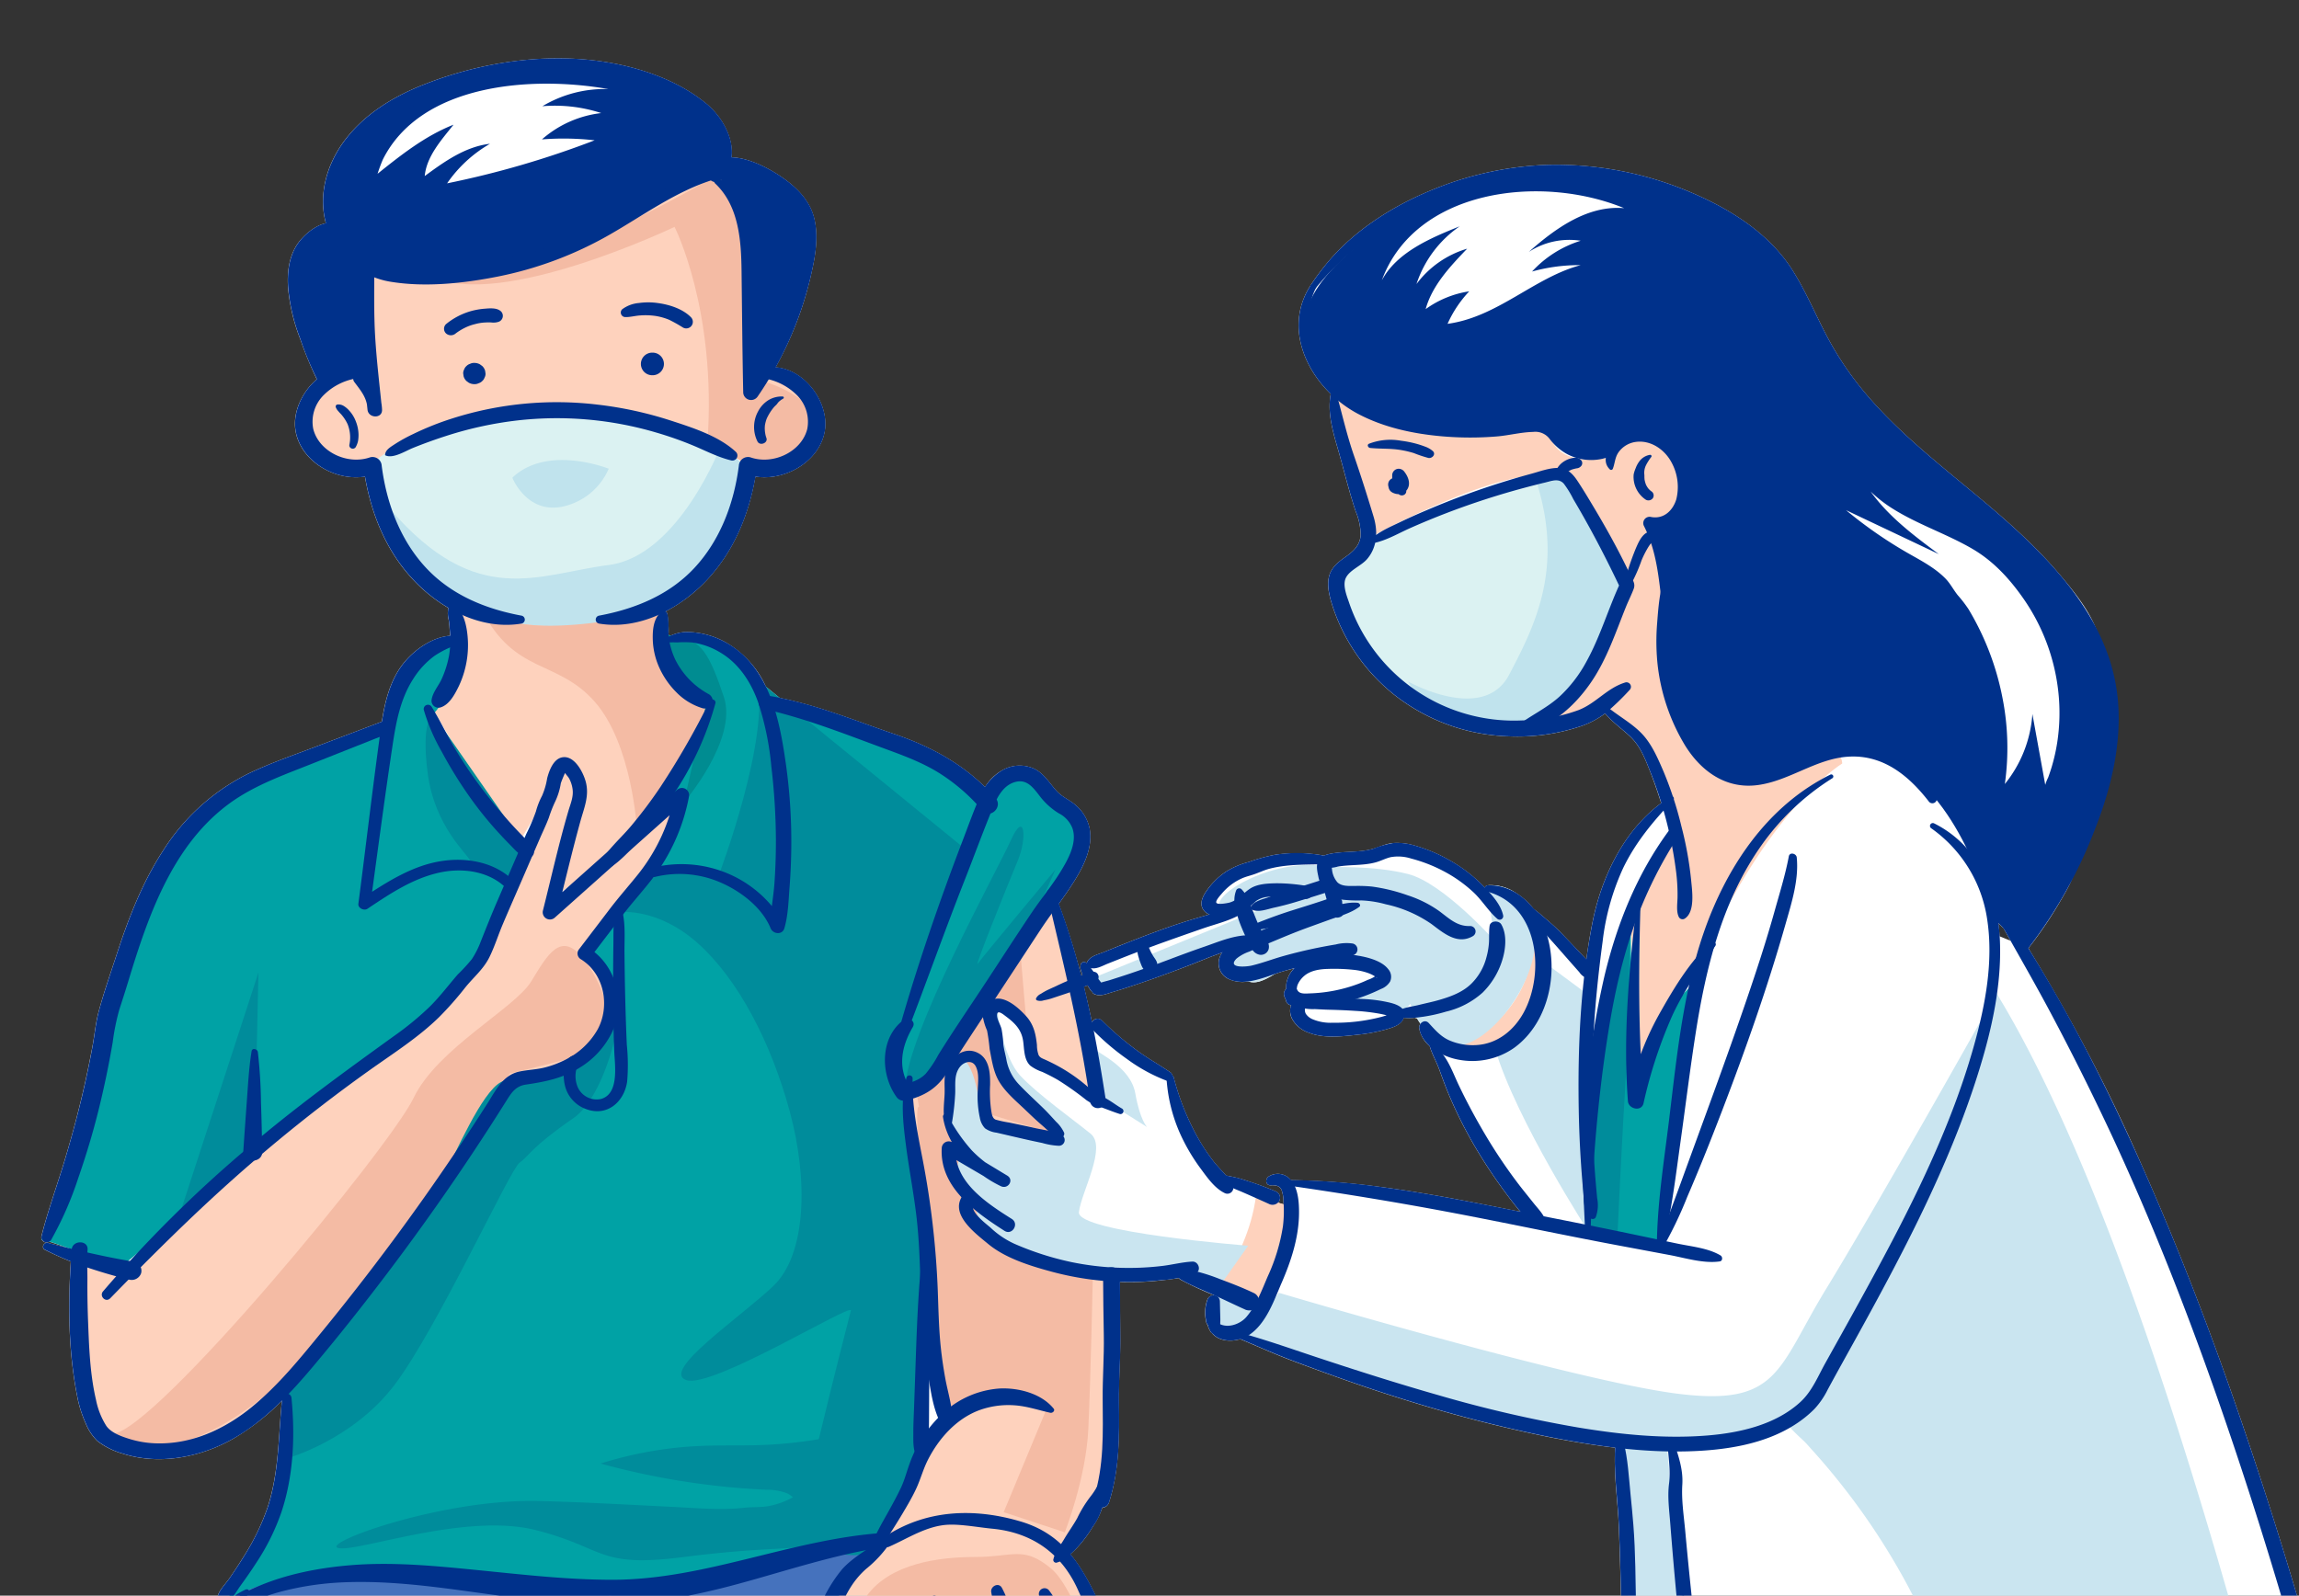 <svg xmlns="http://www.w3.org/2000/svg" xmlns:xlink="http://www.w3.org/1999/xlink" width="556" height="386" viewBox="0 0 556 386"><rect x="0" y="0" width="556" height="386" fill="#333333" stroke="none"/><defs><style>.a,.c{fill:#fff;}.a{stroke:#707070;}.b{clip-path:url(#a);}.d{fill:#00318b;}.e{fill:#fed2bd;}.f{fill:#00a2a5;}.g{fill:#4572bd;}.h{fill:#cae5f0;}.i{fill:#dbf2f2;}.j{fill:#c0e3ed;}.k{fill:#f4bba4;}.l{fill:#355cae;}.m{fill:#008c91;}.n{fill:#008c9b;}</style><clipPath id="a"><rect class="a" width="556" height="386" transform="translate(98 86)"/></clipPath></defs><g class="b" transform="translate(-98 -86)"><g transform="translate(21.501 -29.199)"><g transform="translate(86.499 129.313)"><path class="c" d="M660.894,634c-.823-5.891-1.645-11.8-2.629-17.673q-2.82-16.918-6.154-33.766c-4.142-20.766-8.9-41.434-14.526-61.879q-8.482-30.792-18.83-61.109c-7.256-21.256-15.29-42.288-24.455-62.872a422.293,422.293,0,0,0-26.9-51.536c-.2-.4-.314-.631-.314-.631q.533-.676,1.053-1.36a99.375,99.375,0,0,0,6.8-10.263c1.517-2.614,3.136-5.281,3.556-8.287,1.028-7.376,2.357-14.665,3.759-22,.332-1.739.661-3.479.965-5.224a88.053,88.053,0,0,0,1.432-12.555c.106-3.759-.586-7.447-.567-11.19.012-2.316.134-4.432-.779-6.634-1.906-4.607-5.28-8.8-8.494-12.623-6.147-7.306-13.422-13.665-20.816-19.8-8.813-7.319-17.831-14.469-25.336-23.061a77.99,77.99,0,0,1-10.3-14.945c-2.835-5.359-5.155-11.013-8.445-16.162-5.963-9.362-16.215-15.449-26.629-19.577a83.22,83.22,0,0,0-33.224-5.751,80.337,80.337,0,0,0-27.98,6.353c-9.136,3.82-18.066,9.585-24.352,17.044a59.33,59.33,0,0,0-4.23,5.653c-5.831,8.914-2.335,19.395,4.832,26.349-.9,4.646.6,9.4,1.88,13.867,1.381,4.842,2.541,9.739,4.142,14.511a15.084,15.084,0,0,1,1.2,5.807c-.191,2.533-1.807,3.932-3.834,5.359-1.586,1.119-3.158,2.407-3.716,4.3-.646,2.1-.132,4.506.47,6.563a45.516,45.516,0,0,0,15.349,22.473,47.029,47.029,0,0,0,27.54,9.949,48.3,48.3,0,0,0,16.729-2.211,21.3,21.3,0,0,0,6.595-3.33c1.733,2.085,4.171,3.806,6.081,5.611,2.291,2.155,3.51,5.15,4.627,7.976,1.043,2.659,2,5.373,2.849,8.1-9.253,6.871-14.512,18.191-16.627,28.91-.587,2.939-1.057,5.905-1.469,8.886-.382-.406-.778-.812-1.16-1.217-1.616-1.693-3.217-3.386-4.832-5.08-1.469-1.539-3.128-2.911-4.744-4.31-.661-.574-1.366-1.105-2.056-1.637a15.681,15.681,0,0,0-4.7-4.086,10.53,10.53,0,0,0-6.331-1.567.8.8,0,0,0-.734.546l-.353-.378a36.95,36.95,0,0,0-7.55-5.891,38.625,38.625,0,0,0-9-3.89,14.909,14.909,0,0,0-5.141-.63c-1.807.126-3.29.9-4.994,1.4-3.51,1.022-7.315.476-10.884,1.329a6.531,6.531,0,0,0-.94.322,36.7,36.7,0,0,0-11.868-.21,43.01,43.01,0,0,0-6.36,1.749,19.286,19.286,0,0,0-5.567,2.379,17.782,17.782,0,0,0-4.069,3.82c-1.058,1.371-2.424,3.372-1.5,5.108a3.167,3.167,0,0,0,1.572,1.385c-.734.224-1.469.434-2.188.644-3.231.924-6.4,1.959-9.562,3.107-3.07,1.12-6.11,2.295-9.15,3.5-1.513.6-3.026,1.217-4.524,1.833-1.425.574-3.452,1.008-4.113,2.449a1.573,1.573,0,0,0-.073.28l-.088-.084a.851.851,0,0,0-1.425.56,2.7,2.7,0,0,0,0,.91c.059.252.147.49.22.728l.264.714a3.655,3.655,0,0,0-.353.14,172.6,172.6,0,0,0-5.405-17.338c1.278-1.763,2.526-3.526,3.672-5.359,2.365-3.764,4.612-8.256,3.819-12.762a10.1,10.1,0,0,0-3.2-5.6c-1.513-1.385-3.422-2.071-4.832-3.624-1.689-1.861-2.938-4.1-5.288-5.3a8.478,8.478,0,0,0-7.99.42,11.466,11.466,0,0,0-4,3.96c-6.081-5.961-13.5-9.949-21.811-12.776-9.151-3.107-18.3-6.885-27.848-8.788l-3.334-2.715a23.327,23.327,0,0,0-9.973-10.859,19.625,19.625,0,0,0-8.2-2.337,9.507,9.507,0,0,0-4.876.868l-.5-.2a23.973,23.973,0,0,0-.308-5.136.819.819,0,0,0-.455-.518,37.438,37.438,0,0,0,10.076-7.668c6.551-7,10.12-15.84,11.691-24.978,7.315,1.133,15.408-3.694,16.744-10.831,1.263-6.745-4.539-15.057-11.868-15.589a84.38,84.38,0,0,0,8.357-21.41c1.116-4.716,2.144-9.753,1.013-14.539s-4.818-8.158-8.96-10.789c-2.82-1.791-7.168-3.974-11.075-4.058.6-4.744-2.321-9.907-6.14-13.042-5.831-4.8-13.469-7.808-20.93-9.4-15.789-3.344-33.048-.91-47.838,5.024-7.476,3.009-14.365,7.374-19.006,13.811-4.069,5.667-6.007,12.818-4.171,19.535-2.658.546-5.3,2.883-6.639,4.7-2.262,3.093-2.747,7.039-2.526,10.719a44.9,44.9,0,0,0,2.894,12.4,91.649,91.649,0,0,0,4.083,9.935c-3.716,3.148-5.963,8.27-5.111,12.706,1.366,7.137,9.43,11.964,16.744,10.831,1.572,9.138,5.141,18,11.691,24.978a38.379,38.379,0,0,0,8.49,6.8,6.075,6.075,0,0,0,.059,2.813c.162.91.206,1.847.279,2.771.044.378.059.77.073,1.147-4.3.322-8.446,3.288-10.986,6.311-3.437,4.1-4.715,9.348-5.523,14.469q-8.24,3.127-16.465,6.241c-5.39,2.029-10.884,3.932-16.039,6.437a51.34,51.34,0,0,0-20.372,18.471c-5.082,7.794-8.431,16.5-11.266,25.216-1.483,4.548-3.114,9.152-4.333,13.769-.72,2.659-.969,5.429-1.454,8.13-.529,2.869-1.1,5.737-1.733,8.578-1.41,6.395-3.084,12.734-4.964,19-1.851,6.213-4.127,12.356-5.7,18.639a1.238,1.238,0,0,0,.044.658c-.044.112-.073.2-.073.2.044,0,.1.014.162.014a1.337,1.337,0,0,0,1.821.448c1.146.35,2.644.868,4.274,1.455-1.557-.378-3.1-.756-4.641-1.147-1.028-.266-1.7,1.161-.734,1.651q3.084,1.553,6.257,2.827c-.676,10.789-.588,21.788,1.513,32.437a28.84,28.84,0,0,0,2.071,6.689,12.348,12.348,0,0,0,2.835,4.3,17.974,17.974,0,0,0,6.11,3.051c8.871,2.869,18.888.882,26.761-3.61a56.761,56.761,0,0,0,11.765-9.208c-.867,8.676-.705,17.464-3.481,25.86a55.132,55.132,0,0,1-5.567,11.545c-1.16,1.9-2.394,3.764-3.657,5.6-1.057,1.525-2.967,3.288-2.967,5.177a1.25,1.25,0,0,0,.617,1.008,36.051,36.051,0,0,0-5.89,4.352c-.558.42-1.1.84-1.645,1.287a49.3,49.3,0,0,0-10.766,12.734c-6.1,10.145-8.945,21.732-10.634,33.206a275.936,275.936,0,0,0-2.967,37.628c-.073,6.241.176,12.468.573,18.7.206,3.162.455,6.325.705,9.487a91.514,91.514,0,0,1,.72,9.39c-.029,1.5-.353,2.953-.294,4.45a48.251,48.251,0,0,0,.646,5.038c.543,3.568.881,7.165,1.234,10.747.705,7.179,1.19,14.329,2.2,21.48a1.091,1.091,0,0,0,2.174,0c.1-2.225.118-4.422.073-6.619l33,1.483a106.715,106.715,0,0,1-2.614,10.719l37.145,2.9.132-1.5a1.6,1.6,0,0,0,2.277-.98c2.453-11.922,3.261-24.208,4.3-36.313,1.1-12.9,2.115-25.846,2.629-38.8.059-1.273.088-2.561.132-3.848,7.05.924,14.423.392,21.5.322q11.324-.1,22.634-.224t22.634-.238c3.892-.042,7.785-.042,11.677-.14,1.953-.056,3.892-.112,5.846-.154.72-.028,1.439-.028,2.144-.07q2.225,18.45,4.45,36.914,1.124,9.383,2.262,18.765c.749,6.241,1.322,12.524,2.468,18.723.5,2.687,5.17,2.071,5.023-.658-.338-5.793-1.013-11.587-1.748-17.366a203,203,0,0,1,26.321-.8c-.749,8.536-1.278,14.091-1.278,14.091v.812c0,.812,25.88-8.13,25.88-8.13s.117-1.735.308-4.8c1.821.238,3.657.49,5.537.77-.72,7.472-1.454,14.945-1.968,22.431-.162,2.421,3.6,2.309,3.907,0,2.688-20.85,4.377-41.924,5.64-62.9a568,568,0,0,0,.676-62.858c-.455-8.816-1.16-17.492-3.187-26.042-.015-.658-.029-1.245-.044-1.749,7.285-1.959,1.1-17.884-.617-21.48-2.233-4.688-4.421-9.138-7.476-12.8.485-.42.94-.868,1.4-1.315a28.981,28.981,0,0,0,3.995-5.275,18.077,18.077,0,0,0,2.335-4.646,1.821,1.821,0,0,0,1.63-1.273c2.57-8.018,2.482-16.064,2.394-24.362-.059-5.108.367-10.2.338-15.309-.015-4.562-.088-9.124-.1-13.7.308.014.617.042.925.042a68.787,68.787,0,0,0,8.989-.406c1.425-.154,2.879-.308,4.3-.56a1.889,1.889,0,0,0,.47.406,84.336,84.336,0,0,0,7.682,3.582l.352.168a.1.1,0,0,1-.029.056,1.539,1.539,0,0,0-1.542,1.035,9.262,9.262,0,0,0-.529,3.219,10.839,10.839,0,0,0,.162,1.693,2.528,2.528,0,0,0,.529,1.329,2.887,2.887,0,0,0,.059.35,6.282,6.282,0,0,0,.485.994,1.218,1.218,0,0,0,.426.5c1.5,1.833,4.377,2.183,6.83,1.441,4.113,1.721,8.166,3.554,12.338,5.136,9.43,3.54,18.9,6.927,28.553,9.879a343.621,343.621,0,0,0,34.134,8.746c5.155,1.007,10.384,1.889,15.643,2.5-.382,6.241.617,12.636.881,18.863.264,6.381.441,12.776.573,19.157q-5.993.987-11.97,2.057c-5.082.91-10.179,1.749-15.2,2.911-9.753,2.253-20.328,5.667-27.29,12.944a29.4,29.4,0,0,0-6.977,12.832,36.226,36.226,0,0,0-1.219,7.724,31.258,31.258,0,0,0,.294,6.381,49.428,49.428,0,0,0-6.844,26.475c.161,3.75.661,7.5.866,11.265q.374,6.423.749,12.86c.47,8.438.837,16.9,1.263,25.356q.7,14.231,1.41,28.477.353,7.3.72,14.581c.147,3.051.235,6.129.426,9.194a.2.2,0,0,0-.059.042.114.114,0,0,0,.059-.014c.1,1.805.25,3.6.485,5.374.294,2.071,3.422,2.211,3.51,0,.074-1.861.029-3.736-.044-5.611,5.258-.126,14.555-.056,24.235.1l-.059,2.911,31.74,4.324c-.029.644-.044,1.3-.059,1.945-.073,2.463,3.936,2.463,4.01,0,.1-3.148.191-6.283.294-9.432l13.748-.224a.982.982,0,0,0,1.953-.07c1.307-13.658,1.689-27.413,1.821-41.127.059-6.745-.088-13.476-.22-20.22-.059-3.5-.235-6.983-.4-10.467-.117-2.617-.206-5.261-.529-7.864,1.4.14,2.791.168,4.2.21,2.071.056,4.142.084,6.213.126q3.151,16.561,6.815,33.066c-.015,3.512-.029,7.039,0,10.565.059,5.346.1,10.705.162,16.064.059,5.317-.558,11.167.867,16.344a.775.775,0,0,0,.455.532c1.439,1.637,6.139,6.283,11.515,4.254.617.378,1.645.1,1.484-.727,2.1-1.287,9.723-2.8,19.608-4.3s22.061-3.009,33.283-4.3c4.92,1.469,10.076-.49,15.3-1.343,4.877-.784,9.826-1.371,14.761-1.945.955-.112,1.719-.2,2.262-.266,10.4-1.22,20.8-2.344,31.184-3.64,1.528-.19,3.055-.374,4.581-.572.955-.126,15.951-2.2,15.54-3.148-.057-.134-.219-.809-.474-1.959l8.083-2.337a.994.994,0,0,0,1.924-.252C662.848,646.31,661.761,640.139,660.894,634ZM410.526,402.35a178.139,178.139,0,0,0-21.826-1.665,4.067,4.067,0,0,0-5.435-.84c-.837.616-.705,2.155.587,2.1,1.072-.056,2.1.056,2.57,1.091a8.169,8.169,0,0,1,.47,2.785c.015.238.029.476.044.728-.47-.14-.94-.28-1.4-.42a1.5,1.5,0,0,0,.294-.308,1.69,1.69,0,0,0-.646-2.351c-2.218-.938-4.436-1.777-6.742-2.5a29.405,29.405,0,0,0-3.29-.966c-.558-.126-1.116-.238-1.689-.35-.162-.028-.309-.056-.455-.084-1.028-1.2-2.189-2.337-3.1-3.526a46.986,46.986,0,0,1-4.1-6.311,61.364,61.364,0,0,1-5.464-13.923.715.715,0,0,0-.338-.448,1.123,1.123,0,0,0-.47-.77c-2.864-1.931-5.89-3.6-8.636-5.7a70.878,70.878,0,0,1-7.843-6.773,1.572,1.572,0,0,0-2.482.308q-.9-4.261-1.939-8.522c.294-.112.573-.224.867-.336.22.35.426.714.661,1.063a1.6,1.6,0,0,0,.47.462.886.886,0,0,0,.426.546c1.454.714,2.923.014,4.392-.42,1.66-.49,3.319-1.021,4.964-1.567,3.04-1.008,6.051-2.071,9.062-3.19q4.3-1.574,8.548-3.3c1.293-.532,2.673-1.021,4.039-1.539a4.961,4.961,0,0,0-.617,1.2,4.182,4.182,0,0,0,1.836,5.023,7.953,7.953,0,0,0,5.111.77c1.953.658,3.966-.336,6.316-1.763.734-.252,1.439-.49,2.086-.686.881-.252,1.762-.476,2.644-.714a8.156,8.156,0,0,0-.955,1.245,6.691,6.691,0,0,0-.955,3.708,1.652,1.652,0,0,0-.485,1.567h-.029a2.969,2.969,0,0,0,.308.728c.074.224.132.462.206.686a1.447,1.447,0,0,0,1.2.994,4.17,4.17,0,0,0,.206,3.218,7.149,7.149,0,0,0,4.069,3.414c3.687,1.441,8.078.91,11.927.476a38.956,38.956,0,0,0,6.374-1.161c1.733-.49,4.1-1.078,4.685-2.925a11.932,11.932,0,0,0,2.644,0c.191.042.352.084.543.126a15.353,15.353,0,0,0,.852,1.329,1.45,1.45,0,0,0-.308,1.106,7.41,7.41,0,0,0,2.541,4.3v.014c.543,1.931,1.572,3.624,2.262,5.527.734,2.015,1.454,4.03,2.291,6.017a104.677,104.677,0,0,0,6.139,12.342,122.458,122.458,0,0,0,7.344,11.167c1.248,1.693,2.526,3.386,3.892,5C433.028,406.1,421.836,403.833,410.526,402.35Zm150.52-62.592q.842,1.505,1.692,3.009l-2.65-1.075c-.07-1.059-.167-2.12-.305-3.179Z" transform="translate(-86.499 -129.31)"/></g><g transform="translate(86.503 129.305)"><path class="d" d="M136.843,170.824c11.371,18.417,39.04,17.334,57.235,4.693s32.6-18.056,32.6-18.056,6.443,2.89,7.58,15.167,1.9,33.584,1.9,33.584,9.1-5.778,12.129-25.279-5.686-23.833-20.09-26.361c3.791-28.167-63.3-31.418-83.01-10.112C130.42,160.419,134.188,162.518,136.843,170.824Z" transform="translate(-64.066 -128.777)"/><path class="d" d="M140.67,157.8c-11.371,2.529-14.47,10.349-10.234,25.279s4.17,13.722,4.17,13.722,8.717-6.861,12.129.722c.379-31.416,2.653-32.5,2.653-32.5Z" transform="translate(-66.757 -117.924)"/><path class="d" d="M294.82,186.471c4.17,29.972,35.251,25.639,45.864,24.195s11.75.361,16.3,5.417c7.959,3.973,12.129.722,12.129.722s7.2-10.112,15.162,1.444c4.168,6.5,1.137,16.973-5.686,16.611,5.307,11.195,1.137,22.389,2.653,32.862s6.065,32.14,23.879,27.445,17.057-12.639,33.356-2.166,21.985,36.111,21.985,36.111l8.338,8.307s22.743-32.862,20.09-60.668-37.9-53.446-48.139-60.668-22.743-26-31.081-44.057-56.856-33.945-87.937-15.167S294.82,186.471,294.82,186.471Z" transform="translate(11.066 -121.673)"/><path class="e" d="M145.726,200.755c-6.822-9.749-18.952,2.529-13.645,13.362s13.645,5.056,13.645,5.056,15.541-10.834,48.517-11.556,42.073,12.639,42.073,12.639,17.057,1.444,17.815-10.473-16.677-13.361-16.677-13.361,3.032-22.389-1.9-34.308-5.671-11.8-5.671-11.8.364-5.9-42.846,19.382c-18.952,8.305-41.694,1.083-41.694,1.083Z" transform="translate(-65.748 -121.152)"/><path class="e" d="M93.242,368.787l10.992,4.695s29.186-29.613,47.38-42.252,33.356-25.64,37.524-32.5,17.5-43.957,19.332-45.14,6.065-3.249,4.928,6.139-5.686,25.279-5.686,25.279,27.669-22.75,28.806-24.2.38,5.778-3.789,13-18.194,24.195-18.194,24.195,9.854.722,6.444,13.361-24.637,16.973-24.637,16.973l-41.694,60.668s-23.121,28.528-38.663,27.806-21.606.722-22.364-17.334S93.242,368.787,93.242,368.787Z" transform="translate(-83.387 -80.095)"/><path class="c" d="M300.48,334.21c1.137-1.805-7.188-6.669-9.477-14.8s-.379-10.112-6.064-12.278-15.161-10.834-15.161-10.834l2.653,19.861-15.541-9.027s-1.895-11.918-9.1-14.084c-3.033-.361-1.516,1.444-.379,6.139a29.151,29.151,0,0,1,.758,8.667l14.4,16.612-17.436-2.89s-.758-7.583-.758-9.389.379-8.666-4.17-7.222-4.547,16.611-4.547,16.611l1.516,5.417c-.758,6.5,3.791,13,3.791,13s-3.412,3.612,4.547,8.668,31.082,9.751,46.622,7.944c3.816,1.862,6.823,3.393,9.2,4.651,4.424-6.748,7.9-13.855,8.987-22.079C303.762,337.148,299.635,335.552,300.48,334.21Z" transform="translate(-16.578 -63.936)"/><path class="e" d="M296.954,328.256c-2.754-.81-5.314-1.562-7.586-2.261-1.091,8.224-4.563,15.331-8.987,22.079,7.31,3.862,8.613,5.1,8.613,5.1S297.712,342.7,296.954,328.256Z" transform="translate(4.384 -50.76)"/><path class="c" d="M357.176,288.165c-2.613-4.805-9.189-6.177-9.189-7.062,0-1.083-11.371-13-24.258-14.084s-16.3,2.89-16.3,2.89-9.1-4.334-17.057-.361a37.532,37.532,0,0,0-12.129,9.39c6.065,3.61,7.582-1.084,14.4-3.251a47.163,47.163,0,0,1,14.4-1.805l2.275,5.056s-20.09,6.5-23.879,10.471-4.549,7.223,4.168,5.779,12.508-2.89,12.508-2.89-5.386,3.381-3.032,7.583-.758,5.417,4.17,8.306,15.54-.361,21.6-2.168c12.129.723,12.508,6.5,12.508,6.5a10.354,10.354,0,0,0,.861.669C349.243,310.254,357.37,299.326,357.176,288.165Z" transform="translate(3.383 -74.386)"/><path class="e" d="M339.075,285.848a8.624,8.624,0,0,0-1.046-3.771c.194,11.161-7.933,22.089-18.941,25.024,2.3,1.623,8.792,5.106,14.3-2.475C340.212,295.238,339.454,293.792,339.075,285.848Z" transform="translate(22.529 -68.298)"/><path class="e" d="M299.673,187.843c-.066-.1,0-.241,0-.361,0,0,4.168,16.25,4.547,20.944s2.654,14.084,2.654,14.084,33.735-18.778,46.243-15.167c8.833,7.2,16.678,24.557,16.678,24.557s-5.686,23.834-18.574,34.306c7.961,0,12.51-3.612,12.51-3.612s9,6.7,13.266,14.806,4.928,17.695,4.928,17.695-10.992,15.528-10.992,18.417,1.895,44.057,1.895,44.057,6.822-22.028,14.4-31.418c16.677-38.639,34.872-49.472,34.872-49.472s.379-5.417-9.1-.723-20.089,8.667-25.774-2.888-8.645-19.559-7.961-28.167-3.031-25.64-3.031-25.64,7.777,1.077,7.2-11.556c-.379-8.305-12.887-15.89-17.815-5.056-10.234,1.807-13.284-2.019-14.4-5.778s-12.129,1.085-18.952,0S302.7,192.538,299.673,187.843Z" transform="translate(13.415 -106.073)"/><path class="e" d="M156.947,223.2c1.535,10.2-6.445,24.917-6.445,24.917s14.025,24.556,20.848,34.667c11.75-19.861,12.887-19.861,12.887-19.861s1.895,7.583,1.516,13-5.686,19.139-5.686,19.139,20.09-13,28.049-25.278,9.1-21.306,9.1-21.306-10.234-1.444-10.992-10.112a42.665,42.665,0,0,1,1.516-15.529S174.381,234.031,156.947,223.2Z" transform="translate(-56.5 -91.955)"/><path class="e" d="M211.359,423.284c1.137,1.083,3.979-4.875,5.686-12.73a35.69,35.69,0,0,1,18.477-24.375c11.656-5.958,19.047-5.417,27.86-1.625S275.3,388.7,279.87,395.93s9.381,25.73,5.117,26.541-12.225-17.6-12.225-17.6,1.705,20.041.569,25.188-1.99,5.687-4.549,3.792-5.686-11.105-5.686-11.105.12,11.02-7.391,11.917-6.254-4.6-6.254-4.6-3.411,7.583-7.959,5.687-2.275-10.834-3.412-17.875-3.127-12.73-7.391-12.73c-4.832,14.084-8.813,21.126-13.93,21.4S210.506,422.471,211.359,423.284Z" transform="translate(-28.092 -28.515)"/><path class="f" d="M351.979,277.546s-17.815,55.251-9.855,76.919c16.309,3.694,17.057,2.527,17.057,2.527s4.549-34.667,5.686-47.306,4.549-17.334,4.549-17.334-11.371,6.5-15.92,27.806C351.979,298.852,351.979,277.546,351.979,277.546Z" transform="translate(32.368 -70.107)"/><path class="f" d="M116.954,462.15c22.364-10.834,56.477-7.223,68.986-3.973s37.9,1.083,54.96-3.251a181.891,181.891,0,0,1,32.219-5.054l13.266-23.835s-.379-22.75.379-34.667-4.928-50.2-4.928-50.2a23.843,23.843,0,0,0,11.371-12.639c3.791-9.39,25.774-34.667,28.807-45.5s.758-10.112-4.549-13.723-8.717-9.388-14.4-4.334-3.033,3.973-3.033,3.973-19.331-13.722-32.6-17.695-18.953-5.778-18.953-5.778-13.645-21.306-26.153-14.806a31.854,31.854,0,0,0,10.613,15.167l-9.477,23.472s4.17-1.083,3.033,4.334-7.2,12.278-7.2,12.278l-15.919,19.5s8.338.361,6.443,15.166S186.7,336.48,186.7,336.48s-33.356,48.751-40.936,57.78-15.541,18.417-15.541,18.417S137.8,435.788,116.954,462.15Z" transform="translate(-72.227 -89.318)"/><path class="f" d="M86.5,375.077c2.344.074,18.953,6.861,18.953,6.861s32.218-27.083,32.6-28.528,37.526-24.556,44.727-33.223,8.338-13,8.338-13l13.266-26s-24.637-26.722-23.12-33.223c6.22-6.85,6.823-18.417,6.823-18.417s-12.129,2.89-15.541,14.084-2.274,8.305-2.274,8.305-35.251,9.029-49.276,27.084-22.364,57.056-22.364,61.751S86.5,375.077,86.5,375.077Z" transform="translate(-86.502 -89.275)"/><path class="f" d="M183.019,405.8" transform="translate(-41.257 -18.889)"/><path class="e" d="M222.768,424.017c-.543.568,7.632-14.291,12.889-25.278s6.444-10.473,6.444-10.473-4.549-16.25-4.928-26-2.274-25.64-3.033-32.14-1.895-18.056-1.895-18.056l10.234-9.75s-1.516,13.362-.758,15.528,5.307,7.583,5.307,7.583-6.824-5.054-5.686,1.806a10.029,10.029,0,0,0,6.822,8.305,3.935,3.935,0,0,0,0,6.139c3.41,3.251,14.782,9.751,21.6,11.195a64.984,64.984,0,0,0,12.131,1.446s.379,35.389-1.138,45.862-10.992,20.945-10.992,20.945S242.479,403.433,222.768,424.017Z" transform="translate(-22.635 -60.214)"/><path class="e" d="M235.664,308.042c6.444-6.139,7.959-.722,8.717,2.888a73.146,73.146,0,0,1,.758,10.834l17.436,2.89S250.446,313.1,249.309,310.57s-4.17-18.056-4.17-18.056Z" transform="translate(-16.578 -64.13)"/><path class="e" d="M242.115,299.316c7.2-.722,10.234,6.5,10.613,14.083,9.855,4.695,15.92,8.306,15.92,8.306l-10.613-46.223Z" transform="translate(-13.554 -70.931)"/><path class="g" d="M99.87,563.242s-6.065-58.5-3.032-87.391,8.711-53.733,19.71-67.168,36.388-17.334,50.792-14.444,35.63,4.332,50.792,5.056,66.71-15.167,66.71-15.167l-18.194,28.167s-7.107,15.618-1.516,14.444,12.887-13,17.436-20.222,5.305-.722,9.1,6.5.664,12.819.1,17.425,1.989,5.958,5.4,6.5,5.4-6.23,5.4-6.23,2.559,5.958,6.539,5.147,9.1-12.46,9.1-12.46-1.138,7.313,4.547,9.48,5.4-7.854,4.834-10.292-.853-20.043-.853-20.043,7.391,15.979,9.381,17.875,2.844,1.083,2.844,1.083,3.41,102.378-1.707,133.795c-38.093-6.229-64.531-1.895-64.531-1.895l-7.391-73.669s-23.027-3.521-41.221-4.062S177.763,480,177.763,480L169.8,566.4Z" transform="translate(-82.055 -27.545)"/><path class="h" d="M295.42,361.875s71.07,21.126,96.088,24.376,24.448-5.958,36.387-25.46,38.093-66.085,38.093-66.085-7.391,34.127-21.6,57.96-16.489,34.126-22.174,37.918-23.879,11.375-65.384,2.166a640.351,640.351,0,0,1-73.913-21.126s-6.8-5.324-1.98-11.058c8.613,5.1,11.646,5.641,11.646,5.641Z" transform="translate(3.832 -63.254)"/><path class="h" d="M373.9,394.606c-.994.351,3.973,4.77,4.283,5.081.632.632,1.215,1.321,1.814,1.983q1.974,2.179,3.866,4.426,3.783,4.49,7.232,9.223a165.4,165.4,0,0,1,12.373,19.767,161,161,0,0,1,13.169,33.1,2.982,2.982,0,0,1-.049,2.429c-.7,1.048-2.327.931-3.575.581-13.372-3.756-20.849-18.712-34.367-21.961A1008,1008,0,0,0,422.3,587.477c2.127,5.359,4.514,10.981,9.294,14.458,5.987,4.353,12.416,1.556,18.956.5,5.64-.911,11.339-1.541,17.014-2.211,11.925-1.409,23.871-2.666,35.776-4.222.946-.123,15.936-2.189,15.537-3.142-1.137-2.708-43.78-220.463-94.949-302.8-9.1,46.585-31.272,78.543-31.272,78.543S382.434,391.883,373.9,394.606Z" transform="translate(48.162 -65.109)"/><path class="h" d="M346.76,367.482l1.706,43.334,12.508-2.167-3.411-40.084Z" transform="translate(35.502 -34.192)"/><path class="h" d="M325.857,306.234c5.117,17.334,22.932,44.779,22.932,44.779l.379-57.237-10.234-7.584S334.53,303.546,325.857,306.234Z" transform="translate(25.703 -66.655)"/><path class="f" d="M303.532,567.256c3.41-1.083,63.109.541,63.109.541l2.275-89.918s25.585-1.625,25.016-3.251-9.1-71.5-10.8-71.5-40.368-3.251-64.816,24.916-14.782,48.21-13.077,94.794S303.532,567.256,303.532,567.256Z" transform="translate(14.484 -20.003)"/><path class="f" d="M305.341,442.4c18.762-24.375,47.759-29.25,76.187-36.833l-1.137-8.668s-38.663,4.334-52.876,10.292S305.341,414.776,305.341,442.4Z" transform="translate(16.085 -22.444)"/><path class="i" d="M140.954,202.85c7.77,30.514,20.848,35.931,45.864,37.555s37.145-11.195,44.726-36.472C210.129,185.7,158.769,186.961,140.954,202.85Z" transform="translate(-60.976 -104.83)"/><path class="i" d="M352.8,200.256l-46.054,17.153-6.822,9.931c6.822,22.75,11.94,33.042,44.915,34.667,15.92-5.417,25.586-32.5,25.586-32.5Z" transform="translate(13.545 -100.972)"/><path class="h" d="M259.277,300.127c1.705,1.625,9.664,4.875,10.8,11.375s2.844,8.125,2.844,8.125L260.6,311.863Z" transform="translate(-5.509 -61.09)"/><path class="h" d="M247.953,293.03c-.09,2.333,1.516,12.639,5.5,16.973s13.077,10.834,17.057,14.084-2.275,14.083-2.844,18.958S308.6,351.17,308.6,351.17l-7.1,10.068-9.2-4.651s-16.678,4.875-30.891-.542-19.141-10.653-19.141-10.653v-6.139s-6.254-8.305-4.928-12.278c0,0-3.98-17.875-.758-20.945s7.2-3.249,7.959,6.139l.758,9.389,17.436,2.89s-12.129-11.556-13.266-14.084-3.98-16.07-3.98-16.07Z" transform="translate(-16.738 -63.924)"/><path class="h" d="M306.412,269.14c1.532.291,11.182-.361,19.711,1.805S347.159,287.2,347.159,287.2c-1.934-12.006-1.705-13.541-1.705-13.541s10.234-1.083,11.371,11.375-11.925,28.241-19.608,27.392-10.525-10.058-10.525-10.058l-2.844,2.888-17.625-3.43,14.783-7.042s-4.635-5.734-14.783-4.875-15.278,10.682-20.467,5.958-1.326-7.223-1.326-7.223l23.879-10.471-11.75-3.973s-13.646,8.125-15.92,4.875S294.093,266.793,306.412,269.14Z" transform="translate(4.401 -73.618)"/><path class="h" d="M261.188,297.328l-1.137-2.708,55.529-22.751,6.443,2.708-21.605,10.292Z" transform="translate(-5.146 -72.374)"/><path class="j" d="M164.051,203.023c8.528-8.124,23.311-2.166,23.311-2.166a15.748,15.748,0,0,1-11.371,9.208C167.462,211.691,164.051,203.023,164.051,203.023Z" transform="translate(-50.149 -101.573)"/><path class="j" d="M143.922,211.707c21.036,24.375,35.819,15.708,52.876,13.541S224.088,196,224.088,196l6.065,5.778s2.465,9.388-10.612,22.931-28.428,17.875-47.759,14.083S143.922,211.707,143.922,211.707Z" transform="translate(-59.585 -102.672)"/><path class="j" d="M342.805,203.43c6.254,20.583-.568,34.126-6.822,46.042s-24.448,1.625-24.448,1.625,7.391,13,23.311,10.834c7.391,1.625,12.508-.542,19.331-13a133.664,133.664,0,0,0,10.234-24.376L350.2,201.8Z" transform="translate(18.989 -100.353)"/><path class="k" d="M150.89,173.819c16.277,8.284,58.56-11.918,58.56-11.918s10.234,20.043,7.961,52c9.475,6.319,12.508,5.417,12.508,5.417s10.234,4.875,13.645-5.958S228.4,198.555,228.4,198.555s.463-30.2-3.033-38.82-6.443-9.931-6.443-9.931S171.357,178.152,150.89,173.819Z" transform="translate(-56.318 -121.119)"/><path class="k" d="M159.019,224.643c7.959,15.709,18.194,11.917,27.29,22.209s10.234,30.875,10.234,30.875,16.867-19.861,16.678-29.972c-9.855-6.319-10.424-23.111-10.424-23.111S170.389,233.309,159.019,224.643Z" transform="translate(-52.508 -91.233)"/><path class="k" d="M98.244,400.772c10.234-.543,67.091-69.336,72.777-81.252s24.448-21.667,28.428-28.167,7.2-12.458,12.7-5.417,10.571,20.484-2.465,23.834-15.35,3.792-15.35,3.792S173.7,345.6,160.218,365.021,114.733,413.772,98.244,400.772Z" transform="translate(-80.998 -68.024)"/><path class="k" d="M253.048,282.707c0,1.626,1.705,20.584,1.705,20.584s-3.609-8.424-7.2-6.139.379,14.806.379,14.806l14.4,16.611-18.952-5.778s-1.221-16.185-7.2-12.64C244.518,293,253.048,282.707,253.048,282.707Z" transform="translate(-16.336 -68.046)"/><path class="k" d="M231.2,313.36c-2.654-1.805,7.2,74.391,7.2,74.391s4.168-6.139,13.266-5.056,10.8,2.708,10.8,2.708l-10.8,26,14.783,4.875s5.116-13,5.686-24.918,1.137-39,1.137-39-28.049,0-28.807-17.333c-7.012-4.875-2.465-11.917-2.465-11.917l-3.979-5.778V303.611l-7.392,6.5" transform="translate(-18.937 -59.698)"/><path class="k" d="M213.212,421.628c10.234-11.917,7.959-16.25,13.645-23.833s17.057-9.209,26.155-9.209,11.5-2.772,18.194,2.708S284,420,284,420s-8.244-2.166-12.225-18.958c1.705,22.75,5.117,32.14-2.274,31.057s-7.392-11.827-7.392-11.827.12,11.02-7.391,11.917-6.254-4.6-6.254-4.6-5.686,7.583-9.666,3.792,3.412-11.377,0-20.043-9.1-8.667-9.1-8.667S222.31,423.794,213.212,421.628Z" transform="translate(-27.103 -26.045)"/><path class="l" d="M120.309,567.893c1.516-2.89,15.92-73.668,18.952-113.391s-6.065-51.279-6.065-51.279,12.887,1.444,25.016,13.722,8.34,22.389,8.34,22.389a179.888,179.888,0,0,0,32.6-3.612c17.436-3.61,50.034-1.444,50.034-1.444l5.307,34.667-88.127,3.431-8.908,98.406Z" transform="translate(-70.654 -19.919)"/><path class="l" d="M236.438,560.881s8.338-89.557,6.822-103.279-5.117-31.057-5.117-31.057,1.611,4.644,6.254,3.521,7.107-16.249,7.107-16.249.568,14.9,5.117,14.9,4.549-5.417,4.832-8.4-1.422-23.835-.568-23.022,5.959,15.37,7.676,17.334c2.842,3.251-6.254,138.942-6.254,138.942s-25.87,8.938-25.87,8.125" transform="translate(-16.215 -22.296)"/><path class="m" d="M193.393,230.293c5.117,0,7.391,3.792,10.8,14.084s-9.666,25.458-9.666,25.458l5.307-23.473s-9.136-4.129-10.992-10.112-1.137-8.124-1.137-8.124Z" transform="translate(-39.123 -89.842)"/><path class="n" d="M214.834,236.643c3.41,14.083-9.1,47.125-9.1,47.125l-16.867-.722-7.012,9.931s9.1-1.083,18.762,7.583,17.625,23.835,22.174,40.627,3.98,34.667-3.979,42.25-27.291,20.584-21.037,22.75,40.368-18.958,39.8-16.792-15.92,61.751-13.077,59.044,16.3,2.527,18.194-1.444,14.592-22.028,13.266-23.835-.354-41.952-.758-56.515-4.549-30.875-4.549-30.875-4.139-8.281-2.274-12.46S266,278.352,266,278.352Z" transform="translate(-41.802 -86.441)"/><path class="n" d="M228.7,325.588c.483-13.543,22.174-52.544,25.585-60.127s3.98-.542,1.707,4.875-10.8,26.543-9.666,24.917,18.762-22.75,18.762-22.75-9.1,21.306-16.678,32.14S231.538,328.3,228.7,325.588Z" transform="translate(-19.844 -76.259)"/><path class="n" d="M160.515,278.1c-.568-1.626-8.528-8.126-10.234-21.126s1.328-14.265,1.328-14.265l23.12,33.223-3.979,9.209Z" transform="translate(-56.848 -84.019)"/><path class="n" d="M108.309,350.187l20.468-62.835-.948,42.973Z" transform="translate(-76.279 -66.191)"/><path class="n" d="M205.525,295.535c5.271-13.588,1.326,18.057-8.908,25.1s-10.8,9.209-13.077,10.834-19.9,40.084-30.134,53.625-26.153,17.876-26.153,17.876l-1.138-17.876s33.9-39.712,38.094-48.209,10.192-22.31,14.782-24.918S199.081,312.146,205.525,295.535Z" transform="translate(-67.932 -64.262)"/><path class="n" d="M243.446,380.453a20.069,20.069,0,0,1-3.488,1.077c-2.055.437-4.061.228-6.115.459-5.862.661-11.963.06-17.871-.223-10.7-.509-21.383-1.154-32.09-1.4-23.311-.542-52.876,10.292-48.327,11.375s30.7-8.666,47.759-4.332,14.782,9.208,35.819,6.5q7.121-.917,14.285-1.478c5.459-.424,10.941-.588,16.395-1.072a57.331,57.331,0,0,0,6.163-.837c2.974-.592,5.755-.654,6.756-4.025a9.915,9.915,0,0,0-.43-5.879c-.784-2.38-2.18-4.842-4.63-5.722a8.136,8.136,0,0,0-6.342.835c-1.934,1-3.6,2.415-5.471,3.521A19.277,19.277,0,0,1,243.446,380.453Z" transform="translate(-63.726 -31.366)"/><path class="n" d="M210.7,388.992a21.982,21.982,0,0,0,11.058-.213c2.061-.583,4.309-1.83,4.5-3.872.148-1.606-1.138-3.08-2.673-3.761a13.724,13.724,0,0,0-4.972-.824,182.467,182.467,0,0,1-40.036-6.338,94.061,94.061,0,0,1,24.338-4.264c4.753-.2,9.515-.036,14.269-.2a105.987,105.987,0,0,0,13.8-1.37c3.062-.509,7.077-.719,8.373,1.973a6.266,6.266,0,0,1,.411,2.8c-.032,4.931-.4,10.538-4.4,13.664Z" transform="translate(-43.339 -34.049)"/><path class="n" d="M350.379,312.935c-1.138,17.876-2.275,42.793-2.275,42.793l-6.633-1.264s-.19-40.986,3.222-54.529,6.633-22.389,6.633-22.389Z" transform="translate(33.021 -70.107)"/><path class="n" d="M378.123,428.256c-2.843,0-46.622,16.792-54.013,20.584s1.137,5.958,1.137,5.958l-2.275,105.084,31.84,4.334,5.117-96.418,25.016-3.251Z" transform="translate(23.471 -9.923)"/><path class="c" d="M143.144,152.021c9.18-18.281,35.763-20.335,54.565-17.024a29.3,29.3,0,0,0-15.986,4.148,36.108,36.108,0,0,1,14.233,1.655,26.305,26.305,0,0,0-14.344,6.371,66.984,66.984,0,0,1,12.745.218,222.574,222.574,0,0,1-35.683,10.41,32.032,32.032,0,0,1,10.37-9.566c-5.96.679-11.029,4.307-15.778,7.807.449-4.794,4.064-8.754,6.962-12.422-6.869,2.7-12.679,7.317-18.369,11.868C142.228,154.332,142.646,153.187,143.144,152.021Z" transform="translate(-60.552 -127.554)"/><path class="c" d="M326.049,160.766c-7.06,2.841-15.155,6.237-18.83,13.06,8.074-21.992,38.322-25.788,58.613-17.448-8.766-.772-16.63,4.854-23.064,10.576a17.965,17.965,0,0,1,12.545-2.7,26.738,26.738,0,0,0-11.765,7.449,42.523,42.523,0,0,1,11.775-1.548c-11.232,2.972-20.063,12.558-32.213,14.2a28.26,28.26,0,0,1,5.242-7.86,24.163,24.163,0,0,0-10.533,4.3c1.561-5.69,5.865-10.273,10.029-14.616a23.661,23.661,0,0,0-12.248,8.549A27.273,27.273,0,0,1,326.049,160.766Z" transform="translate(16.966 -120.123)"/><path class="c" d="M389.849,204.434a33.006,33.006,0,0,0,5.739,4.317c5.938,3.6,12.654,5.83,18.65,9.335,5.15,3.011,9.08,7.355,12.413,12.157a48.656,48.656,0,0,1,8.337,22.364,46.9,46.9,0,0,1-.278,12.412,44.352,44.352,0,0,1-1.262,5.609q-.41,1.392-.915,2.757a10.2,10.2,0,0,0-.7,1.779l-3.111-17.139a30.171,30.171,0,0,1-6.665,16.935,62.425,62.425,0,0,0-.588-20.938,66.014,66.014,0,0,0-8.216-21.392,31.061,31.061,0,0,0-2.575-3.34c-1.062-1.32-1.78-2.806-2.982-4.037-2.432-2.492-5.628-4.2-8.667-5.919a105.263,105.263,0,0,1-15.374-10.622l22.427,10.631c-6.043-4.5-12.186-9.107-16.487-15.158C389.677,204.268,389.764,204.352,389.849,204.434Z" transform="translate(52.797 -99.403)"/><g transform="translate(0.002)"><path class="d" d="M341.728,508.862v0Z" transform="translate(33.141 22.21)"/><path class="d" d="M144.073,183.132c-8.932-2.687-17.126,7.326-15.622,15.2,1.516,7.922,11.293,13.038,19.144,10.245l-2.8-2.033c1.316,10.047,4.915,19.952,12.1,27.6,6.439,6.857,16.265,12.264,26.2,10.578a.979.979,0,0,0,0-1.9c-8.845-1.636-17.072-5.061-23.149-11.585-6.313-6.777-9.591-15.807-10.719-24.693a2.222,2.222,0,0,0-2.8-2.032c-5.474,1.924-12.338-1.317-13.743-6.83a9.043,9.043,0,0,1,2.544-8.248,14.509,14.509,0,0,1,8.854-4.141C145.3,185.119,145.079,183.436,144.073,183.132Z" transform="translate(-66.923 -107.988)"/><path class="d" d="M217.537,185.295a14.6,14.6,0,0,1,8.68,3.964,9.094,9.094,0,0,1,2.716,8.424c-1.406,5.513-8.269,8.754-13.742,6.83a2.223,2.223,0,0,0-2.8,2.032c-1.128,8.894-4.409,17.9-10.718,24.693-6.066,6.528-14.313,9.951-23.148,11.585a.978.978,0,0,0,0,1.9c9.922,1.683,19.771-3.714,26.2-10.578,7.174-7.663,10.779-17.539,12.1-27.6l-2.8,2.033c7.826,2.785,17.664-2.313,19.143-10.245,1.467-7.87-6.661-17.9-15.62-15.2C216.532,183.436,216.309,185.12,217.537,185.295Z" transform="translate(-43.713 -107.988)"/><path class="d" d="M154.839,224.5a6.059,6.059,0,0,0,.06,2.824c.157.921.206,1.854.286,2.783a23.025,23.025,0,0,1-.176,5.825,24.785,24.785,0,0,1-1.738,5.638c-.764,1.778-2.428,3.535-2.529,5.485a1.69,1.69,0,0,0,2.141,1.556c2.231-.669,3.56-3.319,4.486-5.208a23.3,23.3,0,0,0,1.893-13.649c-.333-2.014-1.1-4.668-2.948-5.827A1.03,1.03,0,0,0,154.839,224.5Z" transform="translate(-56.39 -91.571)"/><path class="d" d="M189.173,225.1c-1.82,1.581-2.043,4.253-2,6.479a17.719,17.719,0,0,0,1.629,7.072,20.2,20.2,0,0,0,4.073,5.853,14.872,14.872,0,0,0,6.344,3.866,1.967,1.967,0,0,0,1.9-.479,1.844,1.844,0,0,0,.5-.823,1.9,1.9,0,0,0-.9-2.1,19.268,19.268,0,0,1-8.072-8.3,18.083,18.083,0,0,1-1.575-5.232c-.253-1.984.15-4.012-.373-5.951A.947.947,0,0,0,189.173,225.1Z" transform="translate(-39.312 -91.148)"/><path class="d" d="M169.714,243.781l-17.326,6.561c-5.379,2.037-10.875,3.929-16.036,6.445a51.266,51.266,0,0,0-20.371,18.468c-5.079,7.791-8.426,16.488-11.267,25.213-1.483,4.553-3.105,9.152-4.336,13.77-.708,2.654-.965,5.434-1.451,8.133q-.78,4.3-1.723,8.578c-1.413,6.384-3.1,12.728-4.97,19-1.855,6.209-4.13,12.356-5.694,18.636a1.266,1.266,0,0,0,2.306.926,82.815,82.815,0,0,0,6.539-14.883c1.892-5.457,3.562-10.969,4.948-16.562q2.018-8.15,3.424-16.424a54.9,54.9,0,0,1,1.61-7.922c.731-2.249,1.453-4.495,2.139-6.756,4.948-16.309,11.227-34.862,26.893-44.7,5.258-3.3,11.2-5.457,16.982-7.751l19.234-7.629C172.585,246.109,171.755,243.009,169.714,243.781Z" transform="translate(-86.503 -83.64)"/><path class="d" d="M205.893,242.711c10.063,2.266,19.564,6.065,29.183,9.6,4.653,1.711,9.158,3.365,13.345,6a45.665,45.665,0,0,1,10.323,9.012c1.821,2.123,4.986-.91,3.165-3.014-6.488-7.5-14.846-12.265-24.363-15.5-10.058-3.416-20.13-7.67-30.724-9.314C204.649,239.159,203.659,242.208,205.893,242.711Z" transform="translate(-31.128 -85.312)"/><path class="d" d="M121.762,301.11c-.645,4.015-.852,8.05-1.15,12.1q-.449,6.127-.868,12.257c-.2,2.79,4.638,2.837,4.59,0-.07-4.008-.157-8.013-.3-12.019a119.712,119.712,0,0,0-.755-12.141C123.184,300.574,121.909,300.2,121.762,301.11Z" transform="translate(-70.923 -60.911)"/><path class="d" d="M87.252,335.751a75,75,0,0,0,9.923,4.192c3.427,1.16,6.9,2.187,10.43,3.039a2.412,2.412,0,0,0,2.892-1.566,2.247,2.247,0,0,0-1.642-2.757c-7.041-1.14-13.975-2.811-20.874-4.558C86.967,333.845,86.284,335.262,87.252,335.751Z" transform="translate(-86.371 -47.534)"/><path class="d" d="M101.005,381.017c9.672-9.92,19.441-19.668,29.828-28.919a388.111,388.111,0,0,1,32.789-26.182c5.762-4.107,11.871-7.966,16.907-12.9a80.363,80.363,0,0,0,6.311-7.151c2.009-2.5,4.406-4.429,5.846-7.33,1.273-2.566,2.108-5.3,3.22-7.929,1.464-3.458,2.982-6.9,4.472-10.345s2.98-6.9,4.472-10.345c.742-1.718,1.576-3.426,2.234-5.173a31.254,31.254,0,0,1,1.492-3.812,16.119,16.119,0,0,0,1.4-4.518,30.465,30.465,0,0,1,1.285-3.035l-.743.035c.137.133.275.266.41.4.229.485.8.989,1.066,1.489a7.5,7.5,0,0,1,.82,2.536c.263,1.879-.486,3.508-1.009,5.288-2.346,7.978-4.149,16.123-6.179,24.176a1.748,1.748,0,0,0,2.911,1.616l31.994-28.542q-1.45-.8-2.9-1.606a44.5,44.5,0,0,1-8.8,19.463c-2.294,2.881-4.737,5.617-6.971,8.549l-7.626,10a1.625,1.625,0,0,0,.618,2.247c5.69,3.547,7.043,11.371,4.029,16.947a18.247,18.247,0,0,1-7.858,7.362,23.571,23.571,0,0,1-4.882,1.843c-2.028.526-4.111.554-6.148.984-4.048.855-5.741,4.544-7.707,7.624q-3.666,5.743-7.469,11.4-7.515,11.184-15.56,22.033-8.2,11.058-16.939,21.743c-5.255,6.42-10.533,12.994-17.038,18.33-6.561,5.383-14.676,9.178-23.509,8.809a24.075,24.075,0,0,1-6.075-1.041c-1.945-.6-4.489-1.482-5.652-3.184a18.478,18.478,0,0,1-2.494-6.325c-1.464-6.276-1.676-12.84-1.921-19.242q-.187-4.9-.15-9.8c.019-2.407-.14-4.861.041-7.264.176-2.351-3.668-2.34-3.844,0-.881,11.7-.965,23.71,1.315,35.3a28.45,28.45,0,0,0,2.083,6.7,12.155,12.155,0,0,0,2.829,4.288,17.987,17.987,0,0,0,6.113,3.056c8.874,2.866,18.893.879,26.763-3.616,7.7-4.4,13.745-10.883,19.3-17.488,6.137-7.29,12.05-14.759,17.788-22.335q8.758-11.565,16.913-23.527,4.124-6.049,8.089-12.194,1.983-3.073,3.923-6.167c1.213-1.93,2.225-3.568,4.738-3.938,4.63-.681,8.892-1.527,12.892-4.02a20.5,20.5,0,0,0,8.075-8.93c3.1-7.039.928-15.916-5.907-20.183q.308,1.125.618,2.247,3.814-5,7.629-10c2.354-3.086,4.981-5.947,7.344-9.017a46.858,46.858,0,0,0,8.785-19.775,1.739,1.739,0,0,0-2.895-1.606q-16,14.263-32.006,28.528l2.913,1.615c1.9-7.52,3.668-15.083,5.731-22.563.894-3.241,2.191-6.136,1.3-9.52-.576-2.2-2.71-6.522-5.73-5.936-2.155.418-3.165,3.335-3.618,5.092a17.183,17.183,0,0,1-1.235,4.22,18.08,18.08,0,0,0-1.469,3.754,46.826,46.826,0,0,1-2.344,5.476l-2.372,5.5q-2.373,5.5-4.746,10.993c-1.364,3.161-2.622,6.339-3.892,9.532a21.635,21.635,0,0,1-2.137,4.233,42.109,42.109,0,0,1-3.4,3.7c-2.272,2.608-4.309,5.35-6.783,7.8a73.013,73.013,0,0,1-8.742,7.177c-11.976,8.652-23.869,17.254-35.069,26.827a304.382,304.382,0,0,0-35.221,34.89C98.292,380.507,99.9,382.15,101.005,381.017Z" transform="translate(-84.346 -81.063)"/><path class="d" d="M230.724,316.268c4.732-12.3,9.127-24.705,13.953-36.97,2.341-5.949,4.522-11.967,6.977-17.874,1.033-2.488,2.6-5.369,5.623-5.964,2.563-.505,4.035,1.543,5.386,3.259a16.776,16.776,0,0,0,4.776,4.4,6.864,6.864,0,0,1,3.278,3.542c1.293,3.553-1.049,7.659-2.88,10.638-2.114,3.433-4.716,6.546-6.965,9.891-3.665,5.45-7.22,10.968-10.825,16.453-3.916,5.962-7.978,11.861-11.741,17.914a26.318,26.318,0,0,1-3.054,4.573c-1.535,1.594-3.715,2.21-5.856,2.713l2.306.894c-3.384-4.714-2.365-10.158.426-14.878.864-1.46-1.052-2.636-2.3-1.689-5.7,4.334-5.508,13.152-1.655,18.531a2.162,2.162,0,0,0,2.306.894c4.516-1.056,7.611-3,9.986-6.812,3.386-5.435,6.949-10.764,10.477-16.118q6.03-9.158,12.048-18.323c2.6-3.963,5.614-7.67,8.125-11.684,2.359-3.769,4.61-8.256,3.822-12.761a10.13,10.13,0,0,0-3.211-5.595c-1.508-1.4-3.424-2.071-4.832-3.627-1.682-1.857-2.933-4.1-5.285-5.3a8.483,8.483,0,0,0-7.995.42,13.245,13.245,0,0,0-5.365,6.567c-1.42,3.235-2.608,6.575-3.867,9.869-5.834,15.256-11.218,30.833-15.653,46.51C228.38,316.986,230.273,317.441,230.724,316.268Z" transform="translate(-21.391 -80.482)"/><path class="d" d="M149.478,242.28a46.494,46.494,0,0,0,4.361,10.17,103.026,103.026,0,0,0,5.929,9.741,89.154,89.154,0,0,0,6.777,8.693q1.908,2.147,3.938,4.2c1.279,1.29,2.4,2.765,4.371,2.909a1.239,1.239,0,0,0,1.262-1.2c-.156-1.706-1.381-2.617-2.551-3.8q-1.917-1.946-3.726-3.985c-2.507-2.825-4.91-5.753-7.141-8.781a103.087,103.087,0,0,1-5.959-9.038c-1.862-3.175-3.415-6.545-5.373-9.658A1.037,1.037,0,0,0,149.478,242.28Z" transform="translate(-56.997 -84.682)"/><path class="d" d="M205.149,240.49A192.919,192.919,0,0,1,193.217,261.3a110.234,110.234,0,0,1-7.279,9.661c-2.525,2.969-5.875,5.8-7.579,9.287a.933.933,0,0,0,1.3,1.234c3.74-1.657,6.543-5.283,9.076-8.276a109.4,109.4,0,0,0,7.492-9.893,74.864,74.864,0,0,0,10.29-22.273C206.709,240.284,205.531,239.738,205.149,240.49Z" transform="translate(-43.494 -85.048)"/><path class="d" d="M227.04,157.185c-7.329,1.548-13.983,4.859-20.4,8.477a117.757,117.757,0,0,1-21.143,9.876,88.115,88.115,0,0,1-23.264,4.31c-6.991.33-15.377.707-20.583-4.537A16.88,16.88,0,0,1,138,158c2.194-6.633,7.554-11.847,13.686-15.381,6.338-3.651,13.564-5.9,20.749-7.47a81.451,81.451,0,0,1,21.632-1.872,55.606,55.606,0,0,1,23.321,6.172c6.188,3.319,14.406,10.193,8.924,17.467-1.094,1.453,1.3,3.139,2.567,1.888,5.718-5.632,2.072-14.146-3.337-18.587-5.846-4.8-13.469-7.807-20.937-9.394-15.785-3.354-33.05-.912-47.843,5.026-7.466,3-14.359,7.362-18.994,13.806-4.234,5.886-6.179,13.4-3.95,20.345a19.287,19.287,0,0,0,15.225,13.327c8.457,1.427,17.75.424,26.094-1.224a89.408,89.408,0,0,0,27.042-10.13c8.224-4.7,16.052-10.531,25.272-13.364A.741.741,0,1,0,227.04,157.185Z" transform="translate(-64.76 -129.305)"/><path class="d" d="M141.142,165.152c-1.341,5.659-1.378,11.549-1.19,17.321.2,5.946.708,11.873,1.356,17.787.229,2.095,3.587,2.2,3.513,0-.107-3.2-1.513-7.067-4.6-8.735-1.26-.681-3.042.757-2.109,2.008,1.639,2.2,3.126,3.876,3.195,6.727h3.513c-.58-5.811-1.29-11.615-1.649-17.444-.36-5.813-.213-11.614-.228-17.432A.929.929,0,0,0,141.142,165.152Z" transform="translate(-62.431 -115.24)"/><path class="d" d="M136.49,197.6c-1.566-7.384-5.323-14.2-6.182-21.761a18.968,18.968,0,0,1,.983-9.751,9.111,9.111,0,0,1,3.156-3.885c1.379-.95,3.143-1.119,4.474-2.063a1.226,1.226,0,0,0-.308-2.247c-3.289-.95-7.225,2.284-8.952,4.65-2.26,3.091-2.745,7.035-2.515,10.706a44.683,44.683,0,0,0,2.88,12.4,79.472,79.472,0,0,0,5.364,12.39A.6.6,0,0,0,136.49,197.6Z" transform="translate(-67.475 -117.956)"/><path class="d" d="M197.87,152.756c5.777,5.456,6.286,13.922,6.376,21.229.12,9.8.2,19.591.4,29.386a1.91,1.91,0,0,0,3.5.9,85.735,85.735,0,0,0,12.7-28.462c1.115-4.707,2.143-9.748,1.022-14.539s-4.825-8.15-8.971-10.789c-4.088-2.6-11.41-6.019-15.9-2.669a1.349,1.349,0,0,0,.633,2.284,26.043,26.043,0,0,0,3.978.2,14.8,14.8,0,0,1,4.229.876,26.53,26.53,0,0,1,7.57,4.306,12.226,12.226,0,0,1,4.618,6.511,20.307,20.307,0,0,1-.028,8.383,82.289,82.289,0,0,1-13.084,32.1l3.494.9c-.27-10.309-.435-20.636-1.081-30.931-.473-7.551-1.81-15.692-8.274-20.805C198.237,150.994,197.1,152.025,197.87,152.756Z" transform="translate(-34.909 -122.47)"/><path class="d" d="M262.071,340.167c.013,4.892.093,9.777.175,14.668.087,5.1-.311,10.2-.275,15.306.054,8.213.37,16.1-2.155,24.064-.717,2.261,2.983,3.223,3.706.973,2.579-8.015,2.487-16.067,2.4-24.358-.053-5.1.366-10.2.342-15.306s-.126-10.229-.121-15.346C266.148,337.669,262.065,337.666,262.071,340.167Z" transform="translate(-5.301 -45.849)"/><path class="d" d="M252.094,274.036c3.9,16.652,8.036,33.182,10.4,50.121a1.905,1.905,0,1,0,3.775-.487c-2.581-16.918-6.053-34.065-12.4-50.1A.918.918,0,0,0,252.094,274.036Z" transform="translate(-8.891 -71.937)"/><path class="d" d="M341.571,282.5c-.573-2.711-2.863-5.14-4.785-7.12a36.156,36.156,0,0,0-7.547-5.9,38.837,38.837,0,0,0-9.007-3.893,15.022,15.022,0,0,0-5.139-.63,23.5,23.5,0,0,0-4.985,1.4c-3.513,1.028-7.321.476-10.89,1.338-3.005.728-2.945,2.726-2.374,5.245a6.962,6.962,0,0,0,5.634,5.708,31.968,31.968,0,0,0,4.844.21,25.824,25.824,0,0,1,5.854.933,30.719,30.719,0,0,1,11.075,4.793c2.874,2.152,6.228,5.094,9.994,2.912a1.311,1.311,0,0,0-.695-2.443c-3.179.127-5.164-1.942-7.489-3.645a28.257,28.257,0,0,0-7.626-3.8,42.659,42.659,0,0,0-8.6-2.1,34.4,34.4,0,0,0-4.176-.148c-1.37,0-3.074.13-4.14-.844a5.547,5.547,0,0,1-1.353-3.251c-.029-.173-.275-1.6-.3-.581-.015.7-.176.277.522.242a10.3,10.3,0,0,0,1.193-.245c3.026-.522,6.156-.218,9.139-1.027,1.24-.336,2.375-.953,3.625-1.257a10.312,10.312,0,0,1,4.973.334,36.536,36.536,0,0,1,7.845,3.045,33.333,33.333,0,0,1,7.222,5.115c2.111,1.972,3.582,4.52,5.746,6.4A.863.863,0,0,0,341.571,282.5Z" transform="translate(11.957 -75.145)"/><path class="d" d="M309.552,267.871a34.3,34.3,0,0,0-14.224-.772,41.433,41.433,0,0,0-6.363,1.75,19.13,19.13,0,0,0-5.568,2.382,17.49,17.49,0,0,0-4.063,3.813c-1.058,1.38-2.434,3.37-1.505,5.115.862,1.622,3.225,2.028,4.95,1.993a10.275,10.275,0,0,0,5.339-1.7,28.844,28.844,0,0,0,2.623-2.175,5.913,5.913,0,0,1,3.488-1.012,34.7,34.7,0,0,1,8.208.5c2.093.339,3-2.709.886-3.056a42.663,42.663,0,0,0-7.7-.708c-2.112.039-4.612.136-6.4,1.332-1.693,1.135-2.807,2.7-4.876,3.326-.419.124-2.97.624-3.231.041-.232-.519.99-1.807,1.319-2.2a13.56,13.56,0,0,1,4.872-3.69c.981-.432,2.042-.665,3.051-1.02,1.184-.417,2.291-.956,3.51-1.282,4.973-1.329,10.377-.922,15.475-1.194A.737.737,0,0,0,309.552,267.871Z" transform="translate(3.043 -74.435)"/><path class="d" d="M313.936,275.3c-2.413-.232-4.887.613-7.182,1.215-2.563.673-5.082,1.517-7.586,2.366a137.894,137.894,0,0,0-14.29,5.622c-1.848.865-3.634,2.078-4.286,4.033a4.169,4.169,0,0,0,1.836,5.012c3.994,2.324,9.588-.529,13.51-1.669q4.153-1.209,8.4-2.11,2.192-.466,4.4-.849a13.615,13.615,0,0,0,4.434-1.054,1.466,1.466,0,0,0-.37-2.7,10.453,10.453,0,0,0-4.155.225q-2.069.338-4.12.75-4.25.854-8.423,2.017c-2.6.723-5.139,1.706-7.764,2.333-1.279.307-6.032.721-3.673-1.683a9.942,9.942,0,0,1,3.073-1.688q1.877-.835,3.778-1.627c2.569-1.075,5.128-2.172,7.727-3.185,2.565-1,5.163-1.9,7.749-2.849,2.462-.9,5.273-1.605,7.369-3.182C314.817,275.939,314.388,275.347,313.936,275.3Z" transform="translate(4.372 -71.018)"/><path class="d" d="M293.976,294.03c.3-.813.115-1.655.449-2.471a5.81,5.81,0,0,1,1.574-2.1c1.554-1.335,3.773-1.654,5.79-1.7a44.1,44.1,0,0,1,6.492.26,14.988,14.988,0,0,1,3.171.737,8.959,8.959,0,0,1,1.392.644c.156.09.3.19.451.286.671.428.065.207.119.081q.229-.374.457-.747a7.5,7.5,0,0,1-2.494,1.387c-.812.376-1.636.725-2.478,1.035a36.454,36.454,0,0,1-5.675,1.584,37.019,37.019,0,0,1-5.8.654c-1.047.036-2.584.246-3.087-.822-.917-1.942-4.049-.256-3.036,1.69a5.815,5.815,0,0,1,.329,1.009c.455,1.538,3.255,1.311,3.043-.393a7.258,7.258,0,0,1-.1-1.461l-3.455.445c1.185,4,7.366,2.9,10.491,2.457a43.108,43.108,0,0,0,12.946-3.987,4.388,4.388,0,0,0,2.219-1.8,2.793,2.793,0,0,0-.442-2.986c-1.253-1.644-3.681-2.486-5.672-2.954-4.026-.942-9.034-1.135-12.983.208a9.331,9.331,0,0,0-5.088,3.781c-.875,1.431-1.65,4.3-.056,5.524A.891.891,0,0,0,293.976,294.03Z" transform="translate(9.408 -67.479)"/><path class="d" d="M294.942,294.1a11.416,11.416,0,0,0,3.162.3c1.134.056,2.262.127,3.4.153,2.1.049,4.195.136,6.289.273a48.873,48.873,0,0,1,5.959.691c.559.106,1.116.23,1.666.371l1.231.354c.1-.424.007-.656-.279-.694a4.03,4.03,0,0,1-.683.273c-.469.174-.953.313-1.434.449a43.811,43.811,0,0,1-11.831,1.429,11.231,11.231,0,0,1-4.882-.847,3.649,3.649,0,0,1-1.626-1.32,1.97,1.97,0,0,1-.06-1.721,1.522,1.522,0,0,0-2.234-1.636c-1.783.838-1.758,2.995-1.047,4.513a7.129,7.129,0,0,0,4.063,3.426c3.684,1.437,8.084.9,11.93.469a39.749,39.749,0,0,0,6.377-1.163c1.751-.5,4.179-1.09,4.722-3.01.654-2.31-1.713-3.158-3.575-3.606a34.4,34.4,0,0,0-6.366-.847c-2.509-.123-5.029-.123-7.541-.084-1.29.018-2.564.092-3.85.206a11.5,11.5,0,0,0-3.587.574C294.032,292.956,294.342,293.885,294.942,294.1Z" transform="translate(9.885 -64.397)"/><path class="d" d="M283.356,273.334a6.662,6.662,0,0,0-.192,4.062,25.611,25.611,0,0,0,1.113,3.844c.51,1.329,1.085,2.639,1.713,3.921.3.6.605,1.2.931,1.79.16.291.309.6.5.879a2.635,2.635,0,0,0,1.425.982,1.944,1.944,0,0,0,2.372-1.283,2.441,2.441,0,0,0-.182-1.711c-.156-.3-.348-.579-.516-.869q-.5-.875-.966-1.77c-.541-1.052-1.028-2.106-1.464-3.2-.467-1.168-.953-2.333-1.385-3.515a9,9,0,0,0-2.05-3.459A.8.8,0,0,0,283.356,273.334Z" transform="translate(5.583 -72.006)"/><path class="d" d="M286.206,278.708c1.492.532,3.5-.245,4.989-.578,1.667-.372,3.3-.782,4.938-1.273s3.25-.985,4.87-1.492q1.176-.367,2.347-.74c1.069-.34,1.829-.543,2.255-1.625a1.335,1.335,0,0,0-.651-1.525c-.981-.585-1.849-.165-2.837.154q-1.17.378-2.343.75-2.428.77-4.866,1.513c-1.633.5-3.225,1.066-4.831,1.641-1.469.526-3.337.89-4.317,2.133C285.447,278.064,285.807,278.566,286.206,278.708Z" transform="translate(6.849 -72.648)"/><path class="d" d="M285.529,282.522a71.726,71.726,0,0,0,11.508-2.335c1.845-.546,3.679-1.126,5.511-1.716q1.373-.441,2.742-.894c1-.33,2.1-.491,2.615-1.459a1.156,1.156,0,0,0-.444-1.606,3.4,3.4,0,0,0-2.782.214q-1.465.5-2.933.975c-1.829.6-3.666,1.168-5.5,1.742-3.751,1.171-7.392,2.551-11,4.061A.546.546,0,0,0,285.529,282.522Z" transform="translate(6.53 -71.408)"/><path class="d" d="M297.5,271.81l.3,1.979a17.293,17.293,0,0,0,.467,1.934q.249.921.5,1.843a14.526,14.526,0,0,0,.579,1.987A1.761,1.761,0,0,0,301,280.76a2.537,2.537,0,0,0,.871-.225,1.636,1.636,0,0,0,.793-1.857,14.554,14.554,0,0,0-.74-1.944q-.372-.93-.748-1.86a19.265,19.265,0,0,0-.869-2.011l-.974-1.79a1.023,1.023,0,0,0-1.254-.392A.965.965,0,0,0,297.5,271.81Z" transform="translate(12.401 -72.878)"/><path class="d" d="M295.891,276.326c-3.311-.064-6.67,1.119-9.809,2.015-3.234.923-6.407,1.965-9.563,3.113-3.068,1.117-6.116,2.291-9.148,3.5q-2.271.9-4.538,1.825c-1.414.575-3.45,1.012-4.1,2.447a.939.939,0,0,0,.583,1.366c1.494.533,3.027-.443,4.408-.989,1.591-.628,3.179-1.266,4.771-1.889,3.036-1.184,6.084-2.337,9.155-3.433s6.138-2.176,9.214-3.238c3.1-1.072,6.568-1.857,9.346-3.592A.6.6,0,0,0,295.891,276.326Z" transform="translate(-5.817 -70.595)"/><path class="d" d="M296.784,280.916c-3.484.164-6.921,1.654-10.168,2.769-3.052,1.047-6.059,2.179-9.076,3.311-2.9,1.09-5.819,2.151-8.761,3.143-1.636.553-3.283,1.078-4.932,1.6-1.5.471-3.4.677-4.218,2.078a.917.917,0,0,0,.35,1.271c1.451.715,2.911.024,4.386-.409,1.667-.49,3.321-1.026,4.969-1.569,3.04-1,6.054-2.079,9.053-3.188q4.307-1.591,8.551-3.315c3.353-1.364,7.24-2.456,10.165-4.567A.6.6,0,0,0,296.784,280.916Z" transform="translate(-5.404 -68.762)"/><path class="d" d="M257.629,286.307a2.878,2.878,0,0,0,0,.912c.057.246.148.49.225.729.166.508.336,1.019.552,1.508a20.2,20.2,0,0,0,1.573,2.782,1.62,1.62,0,0,0,1.384.756h.057a1.616,1.616,0,0,0,.919-.311,1.636,1.636,0,0,0,.543-.751c.367-.841-.417-1.577-.875-2.212-.313-.437-.613-.883-.9-1.335s-.609-.847-.9-1.276c-.156-.228-.3-.463-.452-.69a3.559,3.559,0,0,0-.7-.67A.851.851,0,0,0,257.629,286.307Z" transform="translate(-6.302 -66.919)"/><path class="d" d="M250.482,294.137a2.608,2.608,0,0,0,1.68,0,14.821,14.821,0,0,0,1.782-.428q1.864-.617,3.726-1.237c1.247-.414,2.457-.921,3.678-1.4l1.71-.677a4.749,4.749,0,0,0,2.011-1.035,1.271,1.271,0,0,0-.934-2.147,4.581,4.581,0,0,0-2.1.591l-1.71.677c-1.256.5-2.522.97-3.744,1.535l-3.547,1.643a14.331,14.331,0,0,0-1.572.9,2.4,2.4,0,0,0-1.178,1.124A.4.4,0,0,0,250.482,294.137Z" transform="translate(-9.735 -66.254)"/><path class="d" d="M267.1,282.784a4.649,4.649,0,0,0-.115.894,4.308,4.308,0,0,0-.022.6,7.58,7.58,0,0,0,.335,1.6q.178.638.417,1.258c.327.848.652,1.879,1.726,2.078a2,2,0,0,0,1.4-.175A1.962,1.962,0,0,0,271.68,288c.372-.982-.466-1.812-.94-2.6a14.555,14.555,0,0,1-.793-1.532l.157.355a6.634,6.634,0,0,0-.5-1.008c-.147-.225-.267-.479-.435-.687a1.178,1.178,0,0,0-1.125-.514A1.116,1.116,0,0,0,267.1,282.784Z" transform="translate(-1.908 -68.327)"/><path class="d" d="M310.332,301.57c1.716.593,4,.225,5.769-.014a39.578,39.578,0,0,0,5.468-1.223,20.2,20.2,0,0,0,8.855-4.608,18.9,18.9,0,0,0,4.655-7.548c.9-2.718,1.347-6.368-.132-8.945-.585-1.02-2.647-.943-2.83.351-.189,1.338-.082,2.606-.151,3.949a17.658,17.658,0,0,1-.62,3.664,13.807,13.807,0,0,1-3.644,6.371c-2.137,2.088-4.966,3.122-7.843,3.954-1.588.459-3.206.779-4.809,1.182s-3.493.568-4.925,1.367A.816.816,0,0,0,310.332,301.57Z" transform="translate(18.131 -69.713)"/><path class="d" d="M278.539,308.289c-2.855-1.933-5.881-3.609-8.628-5.7a72.492,72.492,0,0,1-7.843-6.78c-1.444-1.464-3.753.742-2.313,2.2a58.932,58.932,0,0,0,8.312,7.085,40.385,40.385,0,0,0,9.568,5.236C278.967,310.8,279.556,308.973,278.539,308.289Z" transform="translate(-5.499 -63.005)"/><path class="d" d="M275.187,318.45c-1.338-.763-2.548-1.727-3.9-2.463-.535-.291-1.115-.477-1.667-.736a9.325,9.325,0,0,1-2.193-1.611,40.953,40.953,0,0,0-6.927-5.032q-1.86-1.062-3.819-1.947c-.684-.311-1.291-.474-1.645-1.138a7.084,7.084,0,0,1-.405-2.413c-.275-2.645-.761-4.965-2.632-7.026-1.507-1.66-3.932-3.894-6.307-4.2a3.736,3.736,0,0,0-4.215,3.9,14.139,14.139,0,0,0,1.084,3.785,44.362,44.362,0,0,1,.624,4.495c.515,2.557.864,5.333,2.181,7.652,1.566,2.759,4.22,4.92,6.51,7.116,1.275,1.222,2.541,2.436,3.886,3.587,1.307,1.114,2.545,2.489,4.211,3.085a.988.988,0,0,0,1.237-1.177,8.459,8.459,0,0,0-1.943-2.675c-1.052-1.142-2.083-2.3-3.2-3.382-1.889-1.836-3.853-3.616-5.665-5.522a11.714,11.714,0,0,1-3.187-6.283c-.226-1.173-.579-2.372-.714-3.554a27.685,27.685,0,0,0-.432-3.691c-.272-1.089-1.1-2.266-1.088-3.386.019-1.462,1.6-.078,2.238.4,2.108,1.57,3.631,3.148,4.048,5.744.314,1.956.145,4.6,1.757,6.1a10.215,10.215,0,0,0,2.87,1.5c1.3.595,2.578,1.248,3.813,1.962a74.046,74.046,0,0,1,6.9,4.892,13.6,13.6,0,0,0,3.7,1.763c1.435.516,2.844,1.1,4.3,1.558A.716.716,0,0,0,275.187,318.45Z" transform="translate(-13.856 -64.393)"/><path class="d" d="M237.04,318.466a58.968,58.968,0,0,0,.8-6.97c.148-2.215-.355-4.637,1.061-6.59,1-1.382,3.079-1.984,3.958-.19.817,1.668.51,3.767.46,5.54a24.559,24.559,0,0,0,.5,6.843,4.9,4.9,0,0,0,1.25,2.54,6.033,6.033,0,0,0,2.789,1.052c2.513.581,5.026,1.17,7.542,1.739,1.175.266,2.356.508,3.535.758a17.131,17.131,0,0,0,3.963.672,1.394,1.394,0,0,0,.739-2.6c-1.868-.946-4.3-1.194-6.347-1.658-2.1-.477-4.21-.9-6.316-1.348a28.079,28.079,0,0,1-3.284-.7c-.912-.315-.988-1.513-1.146-2.37a32.345,32.345,0,0,1-.247-6.1c.028-2.726-.125-6.293-3.033-7.731-3.25-1.608-6.4,1.063-7.466,3.847-.786,2.054-.408,4.16-.513,6.291-.11,2.295-.493,4.737.2,6.97C235.7,319.14,236.891,319.245,237.04,318.466Z" transform="translate(-16.852 -60.792)"/><path class="d" d="M238.822,325.765c-3.93,4.615,2.506,9.384,5.872,12.159,4.2,3.461,10.2,5.3,15.478,6.72a72.18,72.18,0,0,0,17.291,2.44,69.074,69.074,0,0,0,8.987-.41,30.319,30.319,0,0,0,8.391-1.714c1.447-.607.7-2.873-.8-2.8-2.423.118-4.787.746-7.2,1.041a68.71,68.71,0,0,1-21.995-.908,71.278,71.278,0,0,1-13.849-4.441,21.221,21.221,0,0,1-5.768-3.9c-1.084-.961-5.442-4.137-3.98-5.861C242.634,326.457,240.222,324.123,238.822,325.765Z" transform="translate(-15.677 -51.075)"/><path class="d" d="M235.068,312.517c1.028,7.271,7.337,13.569,13.984,16.757,1.774.851,3.255-1.522,1.563-2.547q-6.676-4.041-13.348-8.08a1.684,1.684,0,0,0-2.5,1.369c-.568,9.357,7.889,15.409,15.164,20.059,1.873,1.2,3.64-1.7,1.765-2.88-6.291-3.962-14.044-9.061-13.6-17.18q-1.251.686-2.5,1.37,6.737,3.938,13.466,7.888.782-1.274,1.563-2.547a28.808,28.808,0,0,1-8.573-6.094,40.509,40.509,0,0,1-5.874-8.557C235.814,311.452,234.983,311.924,235.068,312.517Z" transform="translate(-17.015 -56.436)"/><path class="d" d="M271.768,305.856a38.628,38.628,0,0,0,4.117,15.152,46.064,46.064,0,0,0,4.179,6.77c1.514,2.047,3.308,4.657,5.708,5.831a1.442,1.442,0,0,0,2-1.906c-1.093-2.147-3.23-3.928-4.706-5.849a48.788,48.788,0,0,1-4.1-6.311,61.508,61.508,0,0,1-5.454-13.912C273.275,304.719,271.715,304.889,271.768,305.856Z" transform="translate(0.345 -59.131)"/><path class="d" d="M280.4,323.524c.586.862,1.837,1.213,2.766,1.672,1.011.5,2.083.9,3.118,1.353q3.129,1.369,6.239,2.779a1.907,1.907,0,0,0,2.47-.617,1.692,1.692,0,0,0-.648-2.355c-2.215-.929-4.439-1.776-6.736-2.5-1.081-.341-2.177-.732-3.292-.964q-.844-.179-1.689-.343a3.3,3.3,0,0,0-1.783-.066A.71.71,0,0,0,280.4,323.524Z" transform="translate(4.341 -52.204)"/><path class="d" d="M293.8,324.932c1.065-.049,2.1.056,2.569,1.1a8.2,8.2,0,0,1,.473,2.785,30.452,30.452,0,0,1-.138,6.066,45.733,45.733,0,0,1-3.641,12.023c-1.4,3.259-2.82,7.1-5.182,9.863-1.738,2.03-5.484,3.172-7.576.858-.72-.8-1.829.086-1.677.931.792,4.462,6.5,4.791,9.8,2.645,4.236-2.751,6.123-8.435,7.989-12.735,2.307-5.323,4.139-10.962,4.185-16.771.018-2.485-.17-5.739-1.771-7.815a4.115,4.115,0,0,0-5.627-1.034C292.371,323.453,292.508,324.99,293.8,324.932Z" transform="translate(3.555 -52.302)"/><path class="d" d="M274.341,341.177c2.444,1.384,5.1,2.446,7.673,3.588,2.6,1.154,5.148,2.412,7.743,3.578a2.489,2.489,0,0,0,3.22-.8,2.207,2.207,0,0,0-.845-3.067c-2.692-1.3-5.5-2.376-8.306-3.421a44.868,44.868,0,0,0-8.344-2.45C273.9,338.344,272.812,340.312,274.341,341.177Z" transform="translate(1.207 -45.735)"/><path class="d" d="M280.816,348.521a4.384,4.384,0,0,1-1,.371q.461.766.922,1.531a2.282,2.282,0,0,0,.25-1.655,9.222,9.222,0,0,1,.032-1.349l.037-.32c-.028.2,0,.036.016-.074.042-.231.1-.459.151-.688a11.32,11.32,0,0,1,.4-1.363l-3-.388q.035,2.019.069,4.036a8.993,8.993,0,0,0,.048.974,8.108,8.108,0,0,0,.156,1.2,6.344,6.344,0,0,0,.477.987,1.038,1.038,0,0,0,.931.669,1,1,0,0,0,.912-.669,8.118,8.118,0,0,0,.441-.987,6.246,6.246,0,0,0,.12-1.2,8.994,8.994,0,0,0,.006-.974q-.053-2.019-.1-4.036a1.488,1.488,0,0,0-1.326-1.429,1.541,1.541,0,0,0-1.674,1.042,9.2,9.2,0,0,0-.535,3.22,11.538,11.538,0,0,0,.166,1.695,2.031,2.031,0,0,0,.971,1.675,1.076,1.076,0,0,0,1.605-.879,3.608,3.608,0,0,1,.354-.985A.338.338,0,0,0,280.816,348.521Z" transform="translate(3.333 -43.912)"/><path class="d" d="M291.2,324.4c13.4,1.909,26.792,4.093,40.086,6.6,13.583,2.561,27.09,5.464,40.676,8.008l12.574,2.354c3.829.718,8.2,2.109,12.116,1.549.754-.106.746-1.121.2-1.448-2.973-1.781-7-2.145-10.38-2.853q-5.536-1.159-11.072-2.319c-7.457-1.56-14.926-3.046-22.4-4.516-12.689-2.492-25.37-5.18-38.21-6.871a170.9,170.9,0,0,0-23.418-1.689C290.683,323.225,290.474,324.3,291.2,324.4Z" transform="translate(9.241 -51.868)"/><path class="d" d="M353.526,362.833a96.775,96.775,0,0,0,6.305-13.015c2.949-6.827,5.695-13.718,8.354-20.651,5.69-14.834,11.008-29.859,15.349-45.107,1.489-5.234,3.325-10.869,2.773-16.35-.1-.957-1.707-1.362-1.917-.248-.855,4.544-2.277,9.084-3.524,13.544-1.961,7.005-4.232,13.933-6.585,20.829-5.123,15.023-10.685,29.908-16.1,44.838-1.905,5.256-3.942,10.45-5.6,15.782C352.414,362.993,353.227,363.31,353.526,362.833Z" transform="translate(38.218 -74.402)"/><path class="d" d="M281.628,384.878c5.335,2.1,10.5,4.546,15.873,6.573,9.422,3.553,18.9,6.934,28.549,9.883a343.091,343.091,0,0,0,34.133,8.744c10.887,2.138,22.071,3.724,33.215,3.413,8.87-.245,18.383-1.634,25.887-6.465a27.386,27.386,0,0,0,4.675-3.747,19.5,19.5,0,0,0,3.242-4.716c2.128-3.943,4.315-7.859,6.485-11.782,11.483-20.776,22.759-42.03,29.856-64.6,3.28-10.431,5.79-21.448,5.3-32.4-.405-8.978-3.149-18.156-10.265-24.416a26.237,26.237,0,0,0-5.586-3.756.692.692,0,0,0-.724,1.18,32.746,32.746,0,0,1,13.491,21.927c1.567,10.159-.4,20.663-3.14,30.479-6.3,22.557-17.564,43.644-28.907,64.211-2.347,4.258-4.728,8.5-7.091,12.751-1.8,3.237-3.215,6.809-6,9.376-5.909,5.455-14.469,7.46-22.436,8.118-10.478.863-21.128-.23-31.451-1.945A305.847,305.847,0,0,1,333.04,399.9c-9.92-2.829-19.761-5.964-29.54-9.209-6.377-2.116-12.7-4.366-19.2-6.1-.8-.214-1.6-.424-2.41-.609A.466.466,0,1,0,281.628,384.878Z" transform="translate(4.811 -76.507)"/><path class="d" d="M361.872,256.973c-10.675,6.611-16.6,18.887-18.891,30.462-2.932,14.82-3.584,30.3-3.322,45.347q.115,6.53.552,13.05.231,3.44.552,6.878c.184,1.967.1,4.309,1.335,5.972.367.5,1.37.705,1.685,0a8.609,8.609,0,0,0,.328-4.6c-.182-1.949-.36-3.9-.507-5.846q-.425-5.665-.61-11.34-.361-11.287.254-22.574c.408-7.467,1.193-14.9,2.187-22.312a58.374,58.374,0,0,1,4.986-17.815c3.013-6.227,7.312-11.364,12.113-16.408A.531.531,0,0,0,361.872,256.973Z" transform="translate(32.146 -78.357)"/><path class="d" d="M394.469,253.154c-13.541,6.714-22.588,18.9-28.273,32.12-6.93,16.113-8.635,34.119-10.719,51.26C354.2,347,352.488,357.5,352.5,368.055a.609.609,0,0,0,1.182.152c2.3-8.6,3.3-17.408,4.535-26.19,1.235-8.8,2.313-17.626,3.688-26.407,2.416-15.456,6.255-31.331,15.356-44.574A59.955,59.955,0,0,1,394.99,254,.5.5,0,0,0,394.469,253.154Z" transform="translate(38.192 -79.873)"/><path class="d" d="M361.037,263.073c-7.7,10.5-12.492,22.556-15.473,34.992a205.524,205.524,0,0,0-5.141,38.917c-.338,7.7.115,15.447.47,23.145a.662.662,0,0,0,1.319,0,371.381,371.381,0,0,1,2.914-39.1c1.685-12.734,3.829-25.439,8.506-37.529a103.55,103.55,0,0,1,9.735-19.128C364.292,262.947,362.018,261.737,361.037,263.073Z" transform="translate(32.473 -76.117)"/><path class="d" d="M343.22,241.58c1.588,2.9,4.857,5.022,7.25,7.285,2.288,2.163,3.5,5.152,4.619,7.987a98.47,98.47,0,0,1,6.492,25.017,44.294,44.294,0,0,1,.305,5.967c-.035,1.429-.353,3.479.364,4.756a1.01,1.01,0,0,0,1.334.333c2.62-1.6,1.829-6.8,1.6-9.265a85.419,85.419,0,0,0-2.357-13.08,87.368,87.368,0,0,0-4.29-13.187c-1.3-3.007-2.7-6.346-4.932-8.859-2.686-3.018-6.564-4.87-9.529-7.584A.539.539,0,0,0,343.22,241.58Z" transform="translate(33.809 -84.781)"/><path class="d" d="M299.01,187.433c-.915,4.66.6,9.433,1.883,13.916,1.382,4.833,2.547,9.737,4.139,14.513a14.915,14.915,0,0,1,1.207,5.8c-.188,2.534-1.8,3.934-3.828,5.357-1.6,1.124-3.161,2.4-3.729,4.293-.633,2.1-.123,4.507.473,6.563a45.6,45.6,0,0,0,15.355,22.483,47.1,47.1,0,0,0,27.541,9.949,48.452,48.452,0,0,0,16.725-2.219,20.908,20.908,0,0,0,6.661-3.378,60.977,60.977,0,0,0,5.872-5.652,1.082,1.082,0,0,0-1.088-1.781c-4.452,1.362-7.062,5.063-11.346,6.7a41.772,41.772,0,0,1-13.614,2.482,42.092,42.092,0,0,1-41.913-28.756c-.574-1.647-1.547-4.162-.633-5.846,1.012-1.868,3.7-2.814,5.085-4.441,2.493-2.927,2.619-6.738,1.566-10.235-1.5-4.972-3.083-9.972-4.782-14.885s-2.811-9.879-4.188-14.865C300.222,186.812,299.146,186.753,299.01,187.433Z" transform="translate(12.826 -106.287)"/><path class="d" d="M296.465,168.595c-7.434,11.34.267,25.255,11.405,31.155,6.244,3.307,13.337,4.837,20.4,5.446a78.714,78.714,0,0,0,13.172.025c2.936-.242,5.856-1.034,8.8-1.093a4.3,4.3,0,0,1,3.928,1.625,13.449,13.449,0,0,0,4.293,3.747,12.532,12.532,0,0,0,11.267.172c1.356-.707.4-2.593-1.016-2.3-3.369.7-7.2.252-9.886-1.969-2.059-1.7-2.955-3.983-5.85-4.619-2.6-.571-5.326-.018-7.9.425a60.093,60.093,0,0,1-10.041.74c-12.69.036-28.314-2.846-35.5-14.006-3.55-5.512-4.872-12.691-1.827-18.662A.711.711,0,0,0,296.465,168.595Z" transform="translate(10.543 -113.748)"/><path class="d" d="M345.81,202.876c.514-1.343.5-2.739,1.381-3.98a6.116,6.116,0,0,1,4.1-2.487c3.729-.543,7.106,1.914,8.709,4.951a12.383,12.383,0,0,1,1.146,8.954c-.814,2.638-2.967,4.8-6.041,4.255a1.531,1.531,0,0,0-1.765,2.186c2.726,5.4,3.408,10.969,4.1,16.847.1.859,1.433,1.185,1.69.218,1.636-6.172-.185-12.966-3.089-18.566q-.879,1.094-1.763,2.186a8.325,8.325,0,0,0,9.419-5.357c1.67-4.11.684-9.409-1.766-13.06-2.522-3.754-7.671-6.5-12.367-4.879-2.938,1.014-7.536,5.968-4.472,8.912A.445.445,0,0,0,345.81,202.876Z" transform="translate(34.243 -103.602)"/><path class="d" d="M296.8,177.5c11.851-14.692,30.828-24.253,50.066-26.324a78.625,78.625,0,0,1,30.952,3.1,75.245,75.245,0,0,1,15.535,6.658c4.806,2.745,9.507,5.953,12.98,10.194,3.657,4.469,6,9.814,8.478,14.918a93.6,93.6,0,0,0,8.7,14.946c6.658,9.009,15.033,16.581,23.694,23.81,15.19,12.677,33.167,26.317,38.351,45.879,2.585,9.76,1.166,20.083-1.761,29.62-3.136,10.229-8.152,19.712-13.746,28.9-1.287,2.113-2.6,4.213-3.886,6.326-1.146,1.877,1.673,3.3,2.971,1.655a113.4,113.4,0,0,0,15.958-28.439c3.925-9.874,6.568-20.625,5.681-31.243-1.783-21.333-18.737-36.984-34.712-50.245-8.824-7.324-17.833-14.471-25.342-23.075a78.351,78.351,0,0,1-10.3-14.931c-2.839-5.366-5.16-11.024-8.438-16.172-5.965-9.364-16.218-15.45-26.635-19.568a83.014,83.014,0,0,0-33.221-5.755,80.55,80.55,0,0,0-27.989,6.347c-9.136,3.823-18.062,9.588-24.351,17.043a59.1,59.1,0,0,0-4.223,5.664C295.061,177.575,296.259,178.171,296.8,177.5Z" transform="translate(11.444 -121.959)"/><path class="d" d="M329.776,273.783c12.533,3.336,14.059,19.672,8.892,29.214-2.307,4.257-6.3,7.626-11.48,7.92a14.283,14.283,0,0,1-6.405-1.082c-2.187-.931-3.556-2.573-5.1-4.244-1.006-1.09-2.487.119-2.3,1.276.677,4.206,5.622,6.925,9.653,7.611a17.622,17.622,0,0,0,13.268-2.869c8.848-6.4,11.113-19.637,7.312-29.179-2.158-5.414-7.173-10.34-13.629-10.151A.764.764,0,0,0,329.776,273.783Z" transform="translate(19.847 -72.212)"/><path class="d" d="M329.707,274.959a41.033,41.033,0,0,0,3.682,4.979c1.469,1.62,2.918,3.258,4.38,4.884,1.517,1.689,3,3.4,4.5,5.1l2.2,2.492a3.707,3.707,0,0,0,2.97,1.665.983.983,0,0,0,.941-.683,3.206,3.206,0,0,0-1.078-2.919c-.74-.819-1.526-1.6-2.29-2.4-1.608-1.69-3.209-3.388-4.826-5.071-1.476-1.539-3.127-2.913-4.746-4.313-1.677-1.45-3.5-2.7-5.2-4.128C329.968,274.326,329.489,274.629,329.707,274.959Z" transform="translate(27.48 -71.332)"/><path class="d" d="M315.114,300.217c.555,1.932,1.57,3.627,2.265,5.519.742,2.018,1.456,4.03,2.291,6.017a105.86,105.86,0,0,0,6.137,12.344,124.607,124.607,0,0,0,7.347,11.177c1.293,1.753,2.613,3.5,4.033,5.162,1.353,1.58,2.685,3.5,4.879,3.977.591.13,1.322-.273,1.271-.922-.172-2.155-1.79-3.638-3.1-5.292-1.328-1.671-2.685-3.316-3.969-5.018a125.34,125.34,0,0,1-7.644-11.4c-2.337-3.938-4.521-7.985-6.483-12.1-1.648-3.456-2.977-7.709-6.435-9.895A.4.4,0,0,0,315.114,300.217Z" transform="translate(20.659 -61.249)"/><path class="d" d="M406.347,273.675c5.224,9.76,10.909,19.291,16.115,29.068q7.925,14.888,15.043,30.164c9.509,20.489,17.762,41.5,25.212,62.739,7.125,20.315,13.549,40.865,19.447,61.533q8.57,30.041,14.962,60.587c4.8,22.738,8.8,45.643,12.424,68.576.482,3.05.97,6.051,1.7,9.056a.987.987,0,0,0,1.915-.246c-.225-6.195-1.3-12.363-2.163-18.5-.831-5.9-1.66-11.8-2.638-17.675q-2.816-16.928-6.156-33.773c-4.135-20.765-8.895-41.432-14.523-61.876q-8.48-30.794-18.834-61.1c-7.251-21.264-15.28-42.293-24.449-62.878s-19.51-40.721-32.111-59.629c-1.519-2.279-3.294-4.409-5.005-6.561C406.873,272.628,406.02,273.065,406.347,273.675Z" transform="translate(63.399 -71.955)"/><path class="d" d="M354.258,368.716c.128,3.3.8,6.766.376,10.018-.413,3.188.029,6.359.281,9.585q.809,10.4,1.823,20.787c1.375,14.076,3.115,28.136,5.127,42.18q6.023,42.02,15.333,83.72c3.465,15.546,7.046,31.3,12.4,46.47.345.974,2.1.826,1.9-.249-2.578-13.842-6.156-27.588-9.284-41.357-3.192-14.056-6.159-28.143-8.813-42.273-5.248-27.911-9.29-55.926-12.471-84q-1.315-11.622-2.375-23.254c-.341-3.756-.952-7.577-.718-11.312.233-3.7-.928-6.98-2.128-10.506A.747.747,0,0,0,354.258,368.716Z" transform="translate(39.015 -33.978)"/><path class="d" d="M345.745,368.987c-.577,6.57.542,13.343.818,19.926.278,6.636.455,13.269.6,19.908.047,2.179,3.6,2.186,3.557,0-.144-6.676-.128-13.393-.652-20.055-.2-2.529-.446-5.052-.7-7.576-.414-4.145-.624-8.4-1.651-12.458C347.437,367.626,345.836,367.961,345.745,368.987Z" transform="translate(34.948 -33.967)"/><path class="d" d="M132.292,394.047c-2.482,1.128-4.569,2.888-6.871,4.3a60.949,60.949,0,0,0-6.892,4.793,49.444,49.444,0,0,0-10.772,12.741c-6.1,10.137-8.94,21.725-10.637,33.2a278.411,278.411,0,0,0-2.965,37.631c-.069,6.238.178,12.472.582,18.7.2,3.164.448,6.324.705,9.485a91.138,91.138,0,0,1,.715,9.388c-.034,1.494-.357,2.954-.291,4.457a47.62,47.62,0,0,0,.642,5.029c.541,3.567.874,7.169,1.228,10.755.7,7.176,1.2,14.329,2.2,21.474a1.094,1.094,0,0,0,2.18,0,133.871,133.871,0,0,0-.58-18.383q-.412-4.637-.928-9.265c-.333-2.985-.927-5.968-1.159-8.96a20.876,20.876,0,0,1,.165-3.936A23.637,23.637,0,0,0,99.5,521c-.248-3.052-.5-6.1-.733-9.157-.464-6.1-.849-12.2-.977-18.31a262.008,262.008,0,0,1,1.958-36.761c1.391-11.542,3.261-23.384,8.2-34.1a55.736,55.736,0,0,1,10.421-15.408,46.853,46.853,0,0,1,7.582-6.254c2.556-1.72,4.472-4.124,7.06-5.786A.693.693,0,0,0,132.292,394.047Z" transform="translate(-82.921 -23.616)"/><path class="d" d="M140.572,408.794c2.736,3.836,7.193,6.163,9.5,10.288,1.956,3.5,2.645,7.675,3.156,11.563a156.71,156.71,0,0,1,1.1,19.392c.162,25.112-1.447,50.326-3.613,75.342-1.172,13.53-3.054,27.084-3.56,40.649-.066,1.756,2.905,2.2,3.268.421,2.443-11.922,3.256-24.211,4.293-36.307,1.107-12.915,2.115-25.856,2.638-38.805.5-12.506.7-25.072.549-37.588a160.559,160.559,0,0,0-1.344-20.254c-.637-4.584-1.431-9.286-3.38-13.555a16.5,16.5,0,0,0-5.285-6.468,36.268,36.268,0,0,1-6.333-5.406C141.117,407.536,140.168,408.231,140.572,408.794Z" transform="translate(-61.203 -18.061)"/><path class="d" d="M152.587,454.261c23.186-.866,46.375-1.861,69.582-1.055q5.076.176,10.145.47c3.074.178,7.006,1.1,9.894-.108,1.169-.488.875-2.035,0-2.6-2.209-1.415-5.863-1.167-8.441-1.352q-4.71-.336-9.428-.57-8.974-.445-17.963-.53a318.03,318.03,0,0,0-35.19,1.573c-6.317.642-12.577,1.448-18.834,2.5C151.361,452.763,151.594,454.3,152.587,454.261Z" transform="translate(-55.933 -1.837)"/><path class="d" d="M229.258,305.63c-1.526,5.427-.846,11.067-.134,16.565.764,5.905,1.934,11.748,2.591,17.668,1.094,9.875.715,19.8,1.655,29.677.269,2.818.655,5.628,1.138,8.421.62,3.577,1.113,7.412,2.7,10.724.7,1.457,3.148.7,3.1-.8-.1-3.154-1.107-6.268-1.674-9.371-.476-2.617-.862-5.247-1.131-7.892-.448-4.405-.532-8.821-.692-13.24a209.838,209.838,0,0,0-3.807-32.647c-1.2-6.181-2.482-12.6-2.282-18.916A.756.756,0,0,0,229.258,305.63Z" transform="translate(-20.013 -59.093)"/><path class="d" d="M306.083,218.3c3.054-.586,6.059-2.376,8.882-3.63q4.444-1.973,8.993-3.712a190.2,190.2,0,0,1,18.846-6.093q2.439-.651,4.9-1.238c1.563-.372,3.2-1.061,4.414.3a23.442,23.442,0,0,1,2.291,3.726q1.274,2.149,2.5,4.324c3.22,5.7,6.191,11.533,8.977,17.436v-1.738c-2.982,6.357-4.9,13.157-8.316,19.33a32.591,32.591,0,0,1-6.419,8.361c-3.118,2.857-7.03,4.616-10.386,7.176a.876.876,0,0,0,.648,1.492c7.411-.609,13.658-6.638,17.481-12.335,3.72-5.544,5.8-11.887,8.259-17.987.58-1.443,1.307-2.849,1.854-4.3.435-1.153-.056-1.865-.567-2.937q-.859-1.8-1.749-3.581c-2.272-4.555-4.778-9.009-7.4-13.39-1.25-2.093-2.509-4.2-3.86-6.235-1.09-1.646-2.4-3.079-4.586-3.142-2.169-.063-4.493.834-6.56,1.394q-3.9,1.058-7.743,2.278-8.174,2.592-16.071,5.9c-2.676,1.117-5.342,2.274-7.949,3.533-2.393,1.157-5.126,2.286-7.025,4.113A.582.582,0,0,0,306.083,218.3Z" transform="translate(16.073 -101.027)"/><path class="d" d="M337.255,203.175l.051-.074.054-.063.173-.181c.156-.153.338-.278.483-.438a5.385,5.385,0,0,1,.427-.423l.266-.214c-.01.01-.263.183-.1.074l.169-.112c.172-.108.348-.213.527-.312l.276-.141.156-.07c.217-.1-.316.115-.073.029a10.754,10.754,0,0,1,1.26-.333,1.586,1.586,0,0,0,1.171-.655,1.078,1.078,0,0,0,.068-1.107,1.78,1.78,0,0,0-1.908-.779,5.757,5.757,0,0,0-3.077,1.394,5.484,5.484,0,0,0-1.03,1.279,3.407,3.407,0,0,0-.344,1.752.76.76,0,0,0,.57.712A.833.833,0,0,0,337.255,203.175Z" transform="translate(30.365 -101.727)"/><path class="d" d="M348.429,224.482a39.8,39.8,0,0,0,2.886-6.395,23.382,23.382,0,0,1,1.689-3.3c.154-.238.316-.472.491-.7-.189.245.184-.2.281-.291a3.478,3.478,0,0,0,.448-.424c.1-.147-.267.143.006.01.189-.094-.328.092-.019.015a1.174,1.174,0,0,0-.328-2.309c-2.124-.074-3.171,2.334-3.854,3.873a59.633,59.633,0,0,0-2.277,6.422c-.263.847-.345,1.731-.58,2.585A.69.69,0,0,0,348.429,224.482Z" transform="translate(35.681 -96.643)"/><path class="d" d="M312.644,205.708a6.027,6.027,0,0,1-.057-.935,7.892,7.892,0,0,0-.216-1.283l.053.374a7.34,7.34,0,0,1,0-2.005l-.057.4.01-.069-2.91.362a7.65,7.65,0,0,1,.405.763l-.164-.372a3.354,3.354,0,0,1,.245.8c-.021-.143-.04-.285-.06-.427a1.955,1.955,0,0,1,0,.481l.06-.434-.1.341c.057-.132.116-.263.176-.393l-.16.265.273-.337-.134.13.355-.262-.156.084.422-.169-.172.042.471-.06-.294,0,.471.06-.332-.084.426.171-.382-.165a1.821,1.821,0,0,0-1.661.13h1.592l-.2-.109.305.225-.1-.1.228.281-.056-.09.144.326-.026-.1.05.354v-.078l-.049.347a1.668,1.668,0,0,0,.057-.424,1.28,1.28,0,0,0-.526-1,1.347,1.347,0,0,0-1.162-.227,1.616,1.616,0,0,0-1.157,1.525,2.045,2.045,0,0,0,.332,1.118l-.159-1.159a1.657,1.657,0,0,0,.621,1.851,2.153,2.153,0,0,0,.564.3,3.056,3.056,0,0,0,1.091.238,2.511,2.511,0,0,0,2.167-1.131c.895-1.4.253-3.039-.667-4.254a1.74,1.74,0,0,0-.762-.621,1.608,1.608,0,0,0-1.037-.077,1.589,1.589,0,0,0-1.169,1.464,9.239,9.239,0,0,0,.157,1.909,7.152,7.152,0,0,0,.172.743c.038.134.082.267.128.4l.072.2.144.327.264.325-.219-.271a9.959,9.959,0,0,0,.868,1.006,1.107,1.107,0,0,0,1.162.208A1,1,0,0,0,312.644,205.708Z" transform="translate(17.453 -100.966)"/><path class="d" d="M305.487,197.221c2.379.242,4.794.09,7.16.46a24.222,24.222,0,0,1,3.4.782,30.212,30.212,0,0,0,3.524,1.175c.959.168,1.889-.959,1.033-1.69a5.627,5.627,0,0,0-1.782-1.029q-.927-.357-1.886-.635a25.672,25.672,0,0,0-3.976-.806,14.344,14.344,0,0,0-7.763.723C304.629,196.458,304.986,197.169,305.487,197.221Z" transform="translate(15.88 -102.962)"/><path class="d" d="M158.658,187.1a2.126,2.126,0,0,0,1.04-.223,2.041,2.041,0,0,0,.867-.53,1.906,1.906,0,0,0,.557-.827,1.852,1.852,0,0,0,.234-.989c-.032-.228-.063-.456-.1-.684a2.532,2.532,0,0,0-.693-1.133l-.546-.4a2.779,2.779,0,0,0-1.36-.35,2.1,2.1,0,0,0-1.038.221,2.042,2.042,0,0,0-.868.53,1.93,1.93,0,0,0-.558.827,1.883,1.883,0,0,0-.232.991l.1.681a2.537,2.537,0,0,0,.693,1.135l.546.4A2.786,2.786,0,0,0,158.658,187.1Z" transform="translate(-53.943 -108.277)"/><path class="d" d="M188,185.654a2.734,2.734,0,1,0,0-5.467A2.734,2.734,0,1,0,188,185.654Z" transform="translate(-40.224 -108.986)"/><path class="d" d="M155.635,178.589a13.737,13.737,0,0,1,2.235-1.367,11.476,11.476,0,0,1,2.382-.866,11.2,11.2,0,0,1,2.49-.406c.483-.028.968-.032,1.451-.013a4,4,0,0,0,1.695-.118,1.525,1.525,0,0,0,.383-2.793c-.956-.644-2.49-.507-3.619-.413a17.582,17.582,0,0,0-3.4.6,16.69,16.69,0,0,0-5.966,3.137,1.544,1.544,0,0,0,0,2.24A1.762,1.762,0,0,0,155.635,178.589Z" transform="translate(-55.425 -112.042)"/><path class="d" d="M183.043,175.056c1.226.018,2.391-.339,3.616-.4a17.065,17.065,0,0,1,3.616.12,14.389,14.389,0,0,1,3.364.947,36.2,36.2,0,0,1,3.3,1.853,1.591,1.591,0,0,0,1.981-2.446c-1.94-2.019-5.2-3.087-7.983-3.459a16.146,16.146,0,0,0-4.594-.025,7.9,7.9,0,0,0-4.114,1.542A1.1,1.1,0,0,0,183.043,175.056Z" transform="translate(-41.787 -112.457)"/><path class="d" d="M143.141,201.594c1.82.921,4.928-1.062,6.617-1.745,2.8-1.135,5.683-2.168,8.573-3.087a89.427,89.427,0,0,1,16.681-3.589A84.834,84.834,0,0,1,208.7,196.1a86.731,86.731,0,0,1,9.03,3.185c2.97,1.244,5.865,2.769,9.015,3.535a1.219,1.219,0,0,0,1.228-2.009c-4.124-3.869-10.5-5.9-15.885-7.649a90.889,90.889,0,0,0-17.4-3.8,83.167,83.167,0,0,0-35.264,3.294,70.012,70.012,0,0,0-9.516,3.788,38.573,38.573,0,0,0-4.493,2.482c-.968.652-2.269,1.343-2.319,2.593Z" transform="translate(-59.973 -105.561)"/><path class="d" d="M116.239,403.867c4.887-1.948,9.635-4.142,14.769-5.48a71,71,0,0,1,14.776-2.2c10.032-.447,20.08.767,29.988,2.128,10.675,1.468,21.444,3,32.247,3.163,11.427.169,22.508-1.956,33.45-4.929,11.753-3.192,23.364-7.131,35.477-8.938,2-.3,1.547-3.521-.48-3.382-22.264,1.522-43.026,11.354-65.537,11.335-10.941-.008-21.754-1.273-32.614-2.351-10.135-1.006-20.354-2.012-30.543-1.182-11.125.905-23.478,3.791-32.119,10.874A.583.583,0,0,0,116.239,403.867Z" transform="translate(-72.919 -27.506)"/><path class="d" d="M236.017,406.454v0Z" transform="translate(-16.414 -18.651)"/><path class="d" d="M258.171,410.908c2.892,9.2,3.875,18.495,4.4,28.055.579,10.482.764,20.984.648,31.482-.231,20.709-1.636,41.391-3.4,62.028-1,11.672-2.325,23.328-3.125,35.013-.166,2.432,3.6,2.313,3.9,0,2.7-20.845,4.383-41.921,5.643-62.887a567.8,567.8,0,0,0,.673-62.867c-.548-10.818-1.462-21.454-4.759-31.871C261.389,407.443,257.406,408.472,258.171,410.908Z" transform="translate(-6.722 -17.819)"/><path class="d" d="M214.068,403.168c-4.92,7.408-6.635,16.288-7.221,24.942-.723,10.629,1.256,21.371,2.525,31.9q3.979,33.007,7.956,66.014,1.13,9.381,2.26,18.762c.754,6.241,1.331,12.524,2.47,18.713.5,2.694,5.173,2.078,5.014-.648-.629-10.9-2.428-21.813-3.735-32.659q-1.967-16.328-3.936-32.659-1.945-16.156-3.894-32.312c-1.272-10.558-3.045-21.194-3.55-31.815a72.621,72.621,0,0,1,4.678-29.206C217.2,402.727,214.887,401.933,214.068,403.168Z" transform="translate(-30.161 -20.185)"/><path class="d" d="M233.3,384.829c-3.427,2.729-7.7,4.78-10.611,8.032a34.952,34.952,0,0,0-6.617,12.605,80.6,80.6,0,0,1-4.986,12.8c-1.135,2.323-2.714,4.873-1.627,7.475,2.1,5.029,7.667,2.5,10.8.073,3.71-2.87,5.576-6.058,7.453-10.249,1.733-3.869,2.616-9.5,6.783-11.535a1.442,1.442,0,0,0-.764-2.688c-4.3.507-5.368,2.513-7.1,6.142-1.555,3.255-2.89,6.746-4.754,9.853-1.209,2.011-6.611,8.439-5.984,2.347.247-2.394,2.714-5.151,3.484-7.524,1.059-3.265,1.34-6.525,2.73-9.751,1.6-3.711,3.247-6.839,6.349-9.6a29.281,29.281,0,0,0,6.25-6.945C235.255,384.987,234.054,384.233,233.3,384.829Z" transform="translate(-29.033 -27.35)"/><path class="d" d="M222.625,399.171c13.128,2.333,9.384,18.863,8.354,27.879-.226,1.991,3.152,2.033,3.3,0,.753-9.939,3.6-28.292-11.421-29.554A.852.852,0,0,0,222.625,399.171Z" transform="translate(-22.991 -22.208)"/><path class="d" d="M228.846,422.019c-1.019,3.872-1.366,8.991,2.979,11.165,3.422,1.711,6.633-.029,8.357-2.947,5.365-9.083,4.938-27.654-3.462-34.962-.712-.62-1.959-.024-1.669.925,1.669,5.425,3.528,10.307,4.292,15.99a26.545,26.545,0,0,1-.405,10.106l-1.115,4.057q-8.229,1.314-7.827-4.185C229.933,421.579,229.019,421.364,228.846,422.019Z" transform="translate(-20.081 -23.195)"/><path class="d" d="M236.89,424.868c.328,3.175.623,7.277,4.068,8.907,3.4,1.609,6.266-.327,7.871-3.218,5.342-9.616,4.584-27.125-.523-36.635-.78-1.45-2.83-.368-2.581,1.037,1.132,6.378,2.905,12.285,2.789,18.849a55.523,55.523,0,0,1-1,9.718,38.155,38.155,0,0,1-1.044,4.306q-7.6,4.047-8.366-3.122C237.886,424.133,236.818,424.157,236.89,424.868Z" transform="translate(-16.006 -23.909)"/><path class="d" d="M256.652,424.886c-.073,4.083,5.147,18.229,10.727,9.959,2.478-3.673,1.027-11.642.79-15.621a153.594,153.594,0,0,0-2.573-19.3q-1.258.506-2.517,1.01c3.366,5.049,4.765,10.821,7.337,16.243,1.184,2.5,3.1,8.3,7.149,8.017,8.959-.634,2.263-17.91.47-21.67-4.378-9.18-8.538-17.434-19.492-20.684C247.019,379.419,235.346,380,225.4,386.7a1.3,1.3,0,0,0,1.356,2.21c4.6-2.039,9.114-5.087,14.356-5.3,3.146-.127,7.337.661,10.539.967,10.057.964,17.026,6.357,20.832,15.029,1.432,3.263,3.369,6.37,4.427,9.79.674,2.184,1.954,5.94,1.467,8.238q.685,2.307-2.285,3.045-.586-1.008-1.169-2.015c-3-2.625-4.1-8.771-5.583-12.343a33.783,33.783,0,0,0-3.881-6.714,1.381,1.381,0,0,0-2.515,1.01,142.165,142.165,0,0,1,2.538,20.892c.081,2.232.886,6.311-.025,8.388q-.037.75-.073,1.5-5.067,1.36-5.7-1.974c-.733-1.223-.915-3.451-1.27-4.762A.907.907,0,0,0,256.652,424.886Z" transform="translate(-21.687 -28.878)"/><path class="d" d="M223.917,401.075c2.159-3.925,4.744-7.67,7.038-11.532,1.165-1.959,2.331-3.929,3.293-5.988,1.088-2.33,1.721-4.811,2.9-7.109,2.548-4.965,6.623-9.678,12.109-11.826a20.515,20.515,0,0,1,8.685-1.293c3.083.194,5.791,1.159,8.771,1.811.541.119,1.221-.5.809-1-2.935-3.635-8.454-5.1-13.1-4.87a22.36,22.36,0,0,0-13.447,5.755,30.37,30.37,0,0,0-8.268,12.353c-.718,1.942-1.2,3.922-2.081,5.809-.869,1.854-1.857,3.656-2.844,5.456-2.067,3.761-4.537,7.646-5.18,11.91C222.5,401.25,223.505,401.825,223.917,401.075Z" transform="translate(-22.704 -37.483)"/><path class="d" d="M253.835,395.379a5.925,5.925,0,0,0,2.506-1.329,18.675,18.675,0,0,0,2.324-2.068,30.23,30.23,0,0,0,4-5.283,14.371,14.371,0,0,0,2.594-6c.09-.944.348-1.89.485-2.836a31.3,31.3,0,0,0,.239-3.164.379.379,0,0,0-.695-.179c-.511.854-1.077,1.671-1.61,2.513a18.038,18.038,0,0,1-1.52,2.287,29.281,29.281,0,0,0-3.249,5.284c-.964,1.731-2.139,3.333-3.142,5.036-.482.819-1.041,1.6-1.494,2.438a6.893,6.893,0,0,0-1.156,2.615A.7.7,0,0,0,253.835,395.379Z" transform="translate(-8.398 -31.448)"/><path class="d" d="M354.431,218.974c-1.209,3.468-1.536,7.576-1.811,11.216a54.285,54.285,0,0,0,.05,9.71,47.964,47.964,0,0,0,6.715,20.059c3.789,6.1,9.779,10.59,17.565,9.544,7.718-1.038,14.09-6.4,21.945-6.869,8.47-.509,14.623,4.7,19.367,10.779a1.079,1.079,0,0,0,1.882-1.048,25.216,25.216,0,0,0-14.218-12.391,21.789,21.789,0,0,0-9.682-1.061c-3.781.455-7.3,1.965-10.768,3.379-3.425,1.4-7.069,2.969-10.866,2.946a11.947,11.947,0,0,1-8.769-4.142,34.968,34.968,0,0,1-5.452-8.682,44.189,44.189,0,0,1-4.768-20.639c0-2,.053-4,.118-5.992a50.08,50.08,0,0,0,.156-6.619A.755.755,0,0,0,354.431,218.974Z" transform="translate(38.157 -93.698)"/><path class="d" d="M350.318,273.772c-2.012,16.656-3.7,33.462-2.441,50.235.147,1.937,3.324,2.642,3.782.488a112.444,112.444,0,0,1,6.375-19.862c2.76-6.6,7-12.25,10.986-18.181.461-.687-.579-1.426-1.171-.861-5.251,4.987-9.068,11.437-12.54,17.627a69.134,69.134,0,0,0-7.363,20.3l3.782.487c-1.442-16.718-1.278-33.482-.721-50.235C351.022,273.341,350.366,273.363,350.318,273.772Z" transform="translate(35.819 -71.74)"/><path class="d" d="M372.584,404.664c-7.16,1.182-14.394,2.214-21.449,3.894-14.046,3.345-27.149,9.05-36.78,19.641-9.352,10.285-15.4,23.684-14.82,37.449.159,3.759.658,7.507.874,11.269q.368,6.427.736,12.852c.473,8.449.843,16.9,1.262,25.356q.707,14.241,1.411,28.482.361,7.294.723,14.588c.239,4.854.264,9.769.919,14.589.283,2.07,3.414,2.21,3.5,0,.166-4.163-.193-8.344-.386-12.5s-.388-8.337-.583-12.5q-.584-12.506-1.168-25.009c-.767-16.439-1.53-32.877-2.169-49.322-.138-3.53-.66-7.02-.505-10.563a42.013,42.013,0,0,1,1.6-9.679,54.633,54.633,0,0,1,9.086-17.647,52.843,52.843,0,0,1,14.911-13.716,88.283,88.283,0,0,1,18.874-8.543,216.286,216.286,0,0,1,22.649-5.66c4.6-.936,9.234-1.8,13.807-2.881v-2.3C380.914,403.21,376.757,403.975,372.584,404.664Z" transform="translate(13.344 -20.225)"/><path class="d" d="M378.938,451.351c-6.515.988-13.021,2.075-19.547,3.046-3.4.505-6.8,1.015-10.173,1.667-2.711.523-6.023,1.251-7.853,3.419a.951.951,0,0,0,.443,1.6c2.847.505,5.84-.3,8.606-.88,3.446-.721,6.924-1.292,10.4-1.863,3.437-.564,6.852-1.152,10.249-1.911a35.377,35.377,0,0,0,8.871-2.824C381.305,452.883,380.3,451.146,378.938,451.351Z" transform="translate(32.848 -0.707)"/><path class="d" d="M348.424,454.824a14.528,14.528,0,0,0-.753,4.342c-.166,1.62-.316,3.237-.407,4.863-.192,3.357-.426,6.714-.558,10.072q-.395,9.9-.79,19.8c-.523,13.078-.864,26.165-1.271,39.247q-.352,11.288-.7,22.577c-.076,2.463,3.941,2.46,4.017,0,.818-26.281,1.67-52.558,2.259-78.844.082-3.7.1-7.408.123-11.113.007-1.856.019-3.7-.056-5.557a17.988,17.988,0,0,0-.535-5.385A.705.705,0,0,0,348.424,454.824Z" transform="translate(34.178 0.501)"/><path class="d" d="M353.72,456.3c-.129,4.3.656,8.632,1.218,12.888.565,4.3,1.16,8.593,1.745,12.888.372,2.731,4.455,2.251,3.945-.508-.792-4.269-1.575-8.54-2.382-12.805-.8-4.23-1.417-8.6-2.891-12.673A.843.843,0,0,0,353.72,456.3Z" transform="translate(38.756 0.969)"/><path class="d" d="M376.648,395.742c-7.351,1.077-14.658,2.307-21.967,3.617-5.072.91-10.174,1.752-15.192,2.912-9.764,2.254-20.338,5.672-27.3,12.943a29.335,29.335,0,0,0-6.975,12.837A35.769,35.769,0,0,0,304,435.772a23.989,23.989,0,0,0,.914,8.812,1.076,1.076,0,0,0,2.086-.269c.307-2.442.04-4.942.257-7.4a47.872,47.872,0,0,1,1.049-7.229,26.724,26.724,0,0,1,5.678-11.449c6.523-7.383,16.956-10.533,26.506-12.525,11.708-2.445,23.58-4.159,35.317-6.466,2.219-.437,4.442-.865,6.658-1.311-.241-1-.479-1.982-.658-2.932C380.083,395.239,378.366,395.49,376.648,395.742Z" transform="translate(15.434 -23.203)"/><path class="d" d="M355.395,462.436c.689,1.293,1.974,1.45,3.369,1.629a46.617,46.617,0,0,0,4.722.249c3.024.077,6.046.155,9.068.183a2.3,2.3,0,1,0,0-4.591c-3.255.029-6.51.118-9.765.2a32.915,32.915,0,0,0-5.035.358,3.09,3.09,0,0,0-2.121,1.051C355.461,461.778,355.232,462.129,355.395,462.436Z" transform="translate(39.521 2.716)"/><path class="d" d="M357.491,461.557a70.425,70.425,0,0,0-1,9.955c-.2,3.486-.444,6.973-.557,10.463-.219,6.743-.476,13.483-.514,20.229-.081,13.722.1,27.468,1.2,41.156a.979.979,0,0,0,1.951,0c1.3-13.678,1.694-27.428,1.817-41.156.062-6.743-.094-13.484-.213-20.229-.062-3.49-.247-6.976-.4-10.463a70.371,70.371,0,0,0-.852-9.955A.763.763,0,0,0,357.491,461.557Z" transform="translate(39.553 3.172)"/><path class="d" d="M370.611,471.358c-1.025,5.183-.759,10.54-.8,15.793-.047,5.474-.1,10.944-.044,16.418q.079,8.035.16,16.07c.053,5.313-.567,11.164.856,16.33a1.056,1.056,0,0,0,1.99,0c1.253-5.095.511-10.776.42-15.98q-.148-8.211-.291-16.42c-.094-5.358-.292-10.713-.485-16.068s-.057-10.87-1.25-16.143A.294.294,0,0,0,370.611,471.358Z" transform="translate(46.272 7.211)"/><path class="d" d="M352.923,206.642c-.232-.162.078.085-.11-.085l-.254-.225-.235-.239c-.018-.02-.235-.3-.085-.094a6.154,6.154,0,0,1-.366-.55l-.154-.29c-.126-.231.048.16-.05-.109a6.8,6.8,0,0,1-.337-1.22c-.015-.091-.012-.071.007.057l-.018-.165-.019-.332c-.009-.223,0-.444-.01-.666a4.145,4.145,0,0,1,.382-2.338,12.292,12.292,0,0,1,1.307-2.04.33.33,0,0,0-.3-.494,4,4,0,0,0-2.717,1.732,6.27,6.27,0,0,0-.778,1.5,7.42,7.42,0,0,0-.488,1.527,6.636,6.636,0,0,0,2.948,6.105,1.311,1.311,0,0,0,1.727-.431A1.2,1.2,0,0,0,352.923,206.642Z" transform="translate(36.387 -101.933)"/><path class="d" d="M139.808,199.465a5.227,5.227,0,0,0,.565-1.49,8.749,8.749,0,0,0,.113-1.627,9.037,9.037,0,0,0-.62-3.018,8.131,8.131,0,0,0-1.692-2.762,5.8,5.8,0,0,0-1.216-1.024,2.41,2.41,0,0,0-1.624-.375.506.506,0,0,0-.363.6,2.768,2.768,0,0,0,.654,1.041c.263.348.612.633.88.981a10.049,10.049,0,0,1,1.342,2.133,8.636,8.636,0,0,1,.441,4.927.794.794,0,0,0,.482.935A.844.844,0,0,0,139.808,199.465Z" transform="translate(-63.786 -105.416)"/><path class="d" d="M206.837,197.8a6.181,6.181,0,0,1-.22-.738l-.075-.376c.056.311-.088-.641-.053-.381-.035-.259,0,.109-.019-.175l-.022-.316a6.929,6.929,0,0,1,0-.7c.007-.127.019-.253.032-.381.038-.392-.056.213.028-.172.053-.251.1-.5.176-.749a5.124,5.124,0,0,1,.468-1.191,11.8,11.8,0,0,1,1.557-2.334c.16-.174.336-.332.507-.5.2-.2.341-.441.529-.652a4.842,4.842,0,0,1,1.16-.858.273.273,0,0,0-.145-.509,6.16,6.16,0,0,0-3.453.889,7.06,7.06,0,0,0-2.493,2.734,7.846,7.846,0,0,0-.132,7.268C205.286,199.788,207.266,199.013,206.837,197.8Z" transform="translate(-31.491 -105.955)"/><path class="d" d="M131.182,361.18c-.944,8.882-.693,17.895-3.531,26.506a56.177,56.177,0,0,1-5.57,11.544c-1.16,1.9-2.394,3.756-3.662,5.592-1.05,1.524-2.961,3.3-2.964,5.184a1.2,1.2,0,0,0,1.526,1.107c1.911-.69,2.949-2.913,4.073-4.461,1.375-1.895,2.717-3.812,3.979-5.776a54.1,54.1,0,0,0,5.924-11.985c2.968-8.844,3.358-18.527,2.462-27.711A1.122,1.122,0,0,0,131.182,361.18Z" transform="translate(-72.931 -37.12)"/><path class="d" d="M232.367,335.226c-1,8.494-1.367,17.065-1.664,25.606q-.216,6.23-.433,12.458c-.076,2.19-.2,4.383-.194,6.574.006,1.973-.122,3.91.823,5.715a1.128,1.128,0,0,0,1.884,0,10.614,10.614,0,0,0,1-5.022c.1-2.075.09-4.152.1-6.23q.037-6.574.078-13.149c.053-8.647.05-17.327-.618-25.952A.49.49,0,0,0,232.367,335.226Z" transform="translate(-19.201 -47.252)"/><path class="d" d="M151.277,231.443h1.516v-.14h-1.516Z" transform="translate(-56.139 -88.573)"/><path class="d" d="M157.289,232.649c1.943-.6,4.449-1.85,6.513-1.728a.779.779,0,0,0,.217-1.531c-5.324-1.362-10.947,2.307-14.1,6.065-3.953,4.706-5.053,10.955-5.86,16.76-1.933,13.9-3.537,27.855-5.358,41.771-.134,1.024,1.35,1.767,2.2,1.2,5.395-3.608,10.986-7.373,17.524-8.775,5.6-1.2,11.925-.3,16.02,3.78,1.152,1.147,2.965-.588,1.826-1.738-4.345-4.393-10.916-5.705-17.02-4.873-7.409,1.009-13.815,5.235-19.823,9.2l2.2,1.2c1.746-12.762,3.416-25.535,5.336-38.273.837-5.555,1.861-11.231,4.989-16.1a20.126,20.126,0,0,1,5.164-5.6,23.163,23.163,0,0,1,6.911-3.126q-.4-.651-.8-1.3c-1.483,1.206-4.328,1.664-6.163,2.267A.412.412,0,1,0,157.289,232.649Z" transform="translate(-62.039 -89.453)"/><path class="d" d="M189.713,231.15a22.43,22.43,0,0,1,3.624-.143,25.585,25.585,0,0,1,3.662.014,17.733,17.733,0,0,1,6.618,2.327c4.606,2.668,7.5,7.159,9.236,11.921a69.933,69.933,0,0,1,3.275,15.832,155.811,155.811,0,0,1,1.1,17.955q0,5.094-.352,10.182c-.244,3.468-1,7.005-.99,10.471l3.218-.831A28.268,28.268,0,0,0,205.589,286.9a28.828,28.828,0,0,0-18.144-1.409,1.152,1.152,0,1,0,.64,2.214,24.919,24.919,0,0,1,16.306,1.62c4.75,2.176,9.593,6.017,11.552,10.827.586,1.44,2.839,1.678,3.331,0,.92-3.14,1-6.652,1.251-9.893q.394-5.08.425-10.179a134.479,134.479,0,0,0-1.37-20.1c-1.533-10.6-4.022-23.4-14.732-29.135a19.821,19.821,0,0,0-8.188-2.337,9.522,9.522,0,0,0-7.144,2.333C189.349,230.967,189.534,231.181,189.713,231.15Z" transform="translate(-39.584 -89.702)"/><path class="d" d="M185.226,276.532c-.814,2.678-.658,5.723-.7,8.5s-.06,5.551-.069,8.328c-.019,5.9.046,11.791.285,17.683.132,3.235,1.238,10.2-3.245,11.41a5,5,0,0,1-5.68-3.073,6.947,6.947,0,0,1-.4-3.332c.128-1.163.756-2.222.377-3.382a1,1,0,0,0-1.432-.554c-2.169,1.143-2.028,4.973-1.585,6.966a8.012,8.012,0,0,0,4.766,5.662c5.338,2.257,9.606-1.578,10.309-6.5a47.826,47.826,0,0,0-.081-8.926c-.166-3.7-.283-7.4-.377-11.1s-.148-7.4-.187-11.1c-.034-3.426.319-7.265-.654-10.582A.705.705,0,0,0,185.226,276.532Z" transform="translate(-46.186 -70.698)"/><path class="d" d="M151.318,466.1c7.448,1.2,15.309.578,22.834.5q11.318-.115,22.634-.231l22.634-.234c3.894-.039,7.79-.042,11.683-.143l5.841-.153c1.855-.049,3.726.052,5.321-.98a1.757,1.757,0,0,0,0-3.069c-1.657-.967-3.45-.814-5.321-.777l-5.841.12c-3.9.08-7.789.259-11.683.4q-11.316.409-22.634.82l-22.634.821c-7.53.273-15.446,0-22.834,1.553A.707.707,0,0,0,151.318,466.1Z" transform="translate(-56.369 3.146)"/></g></g></g></g></svg>
